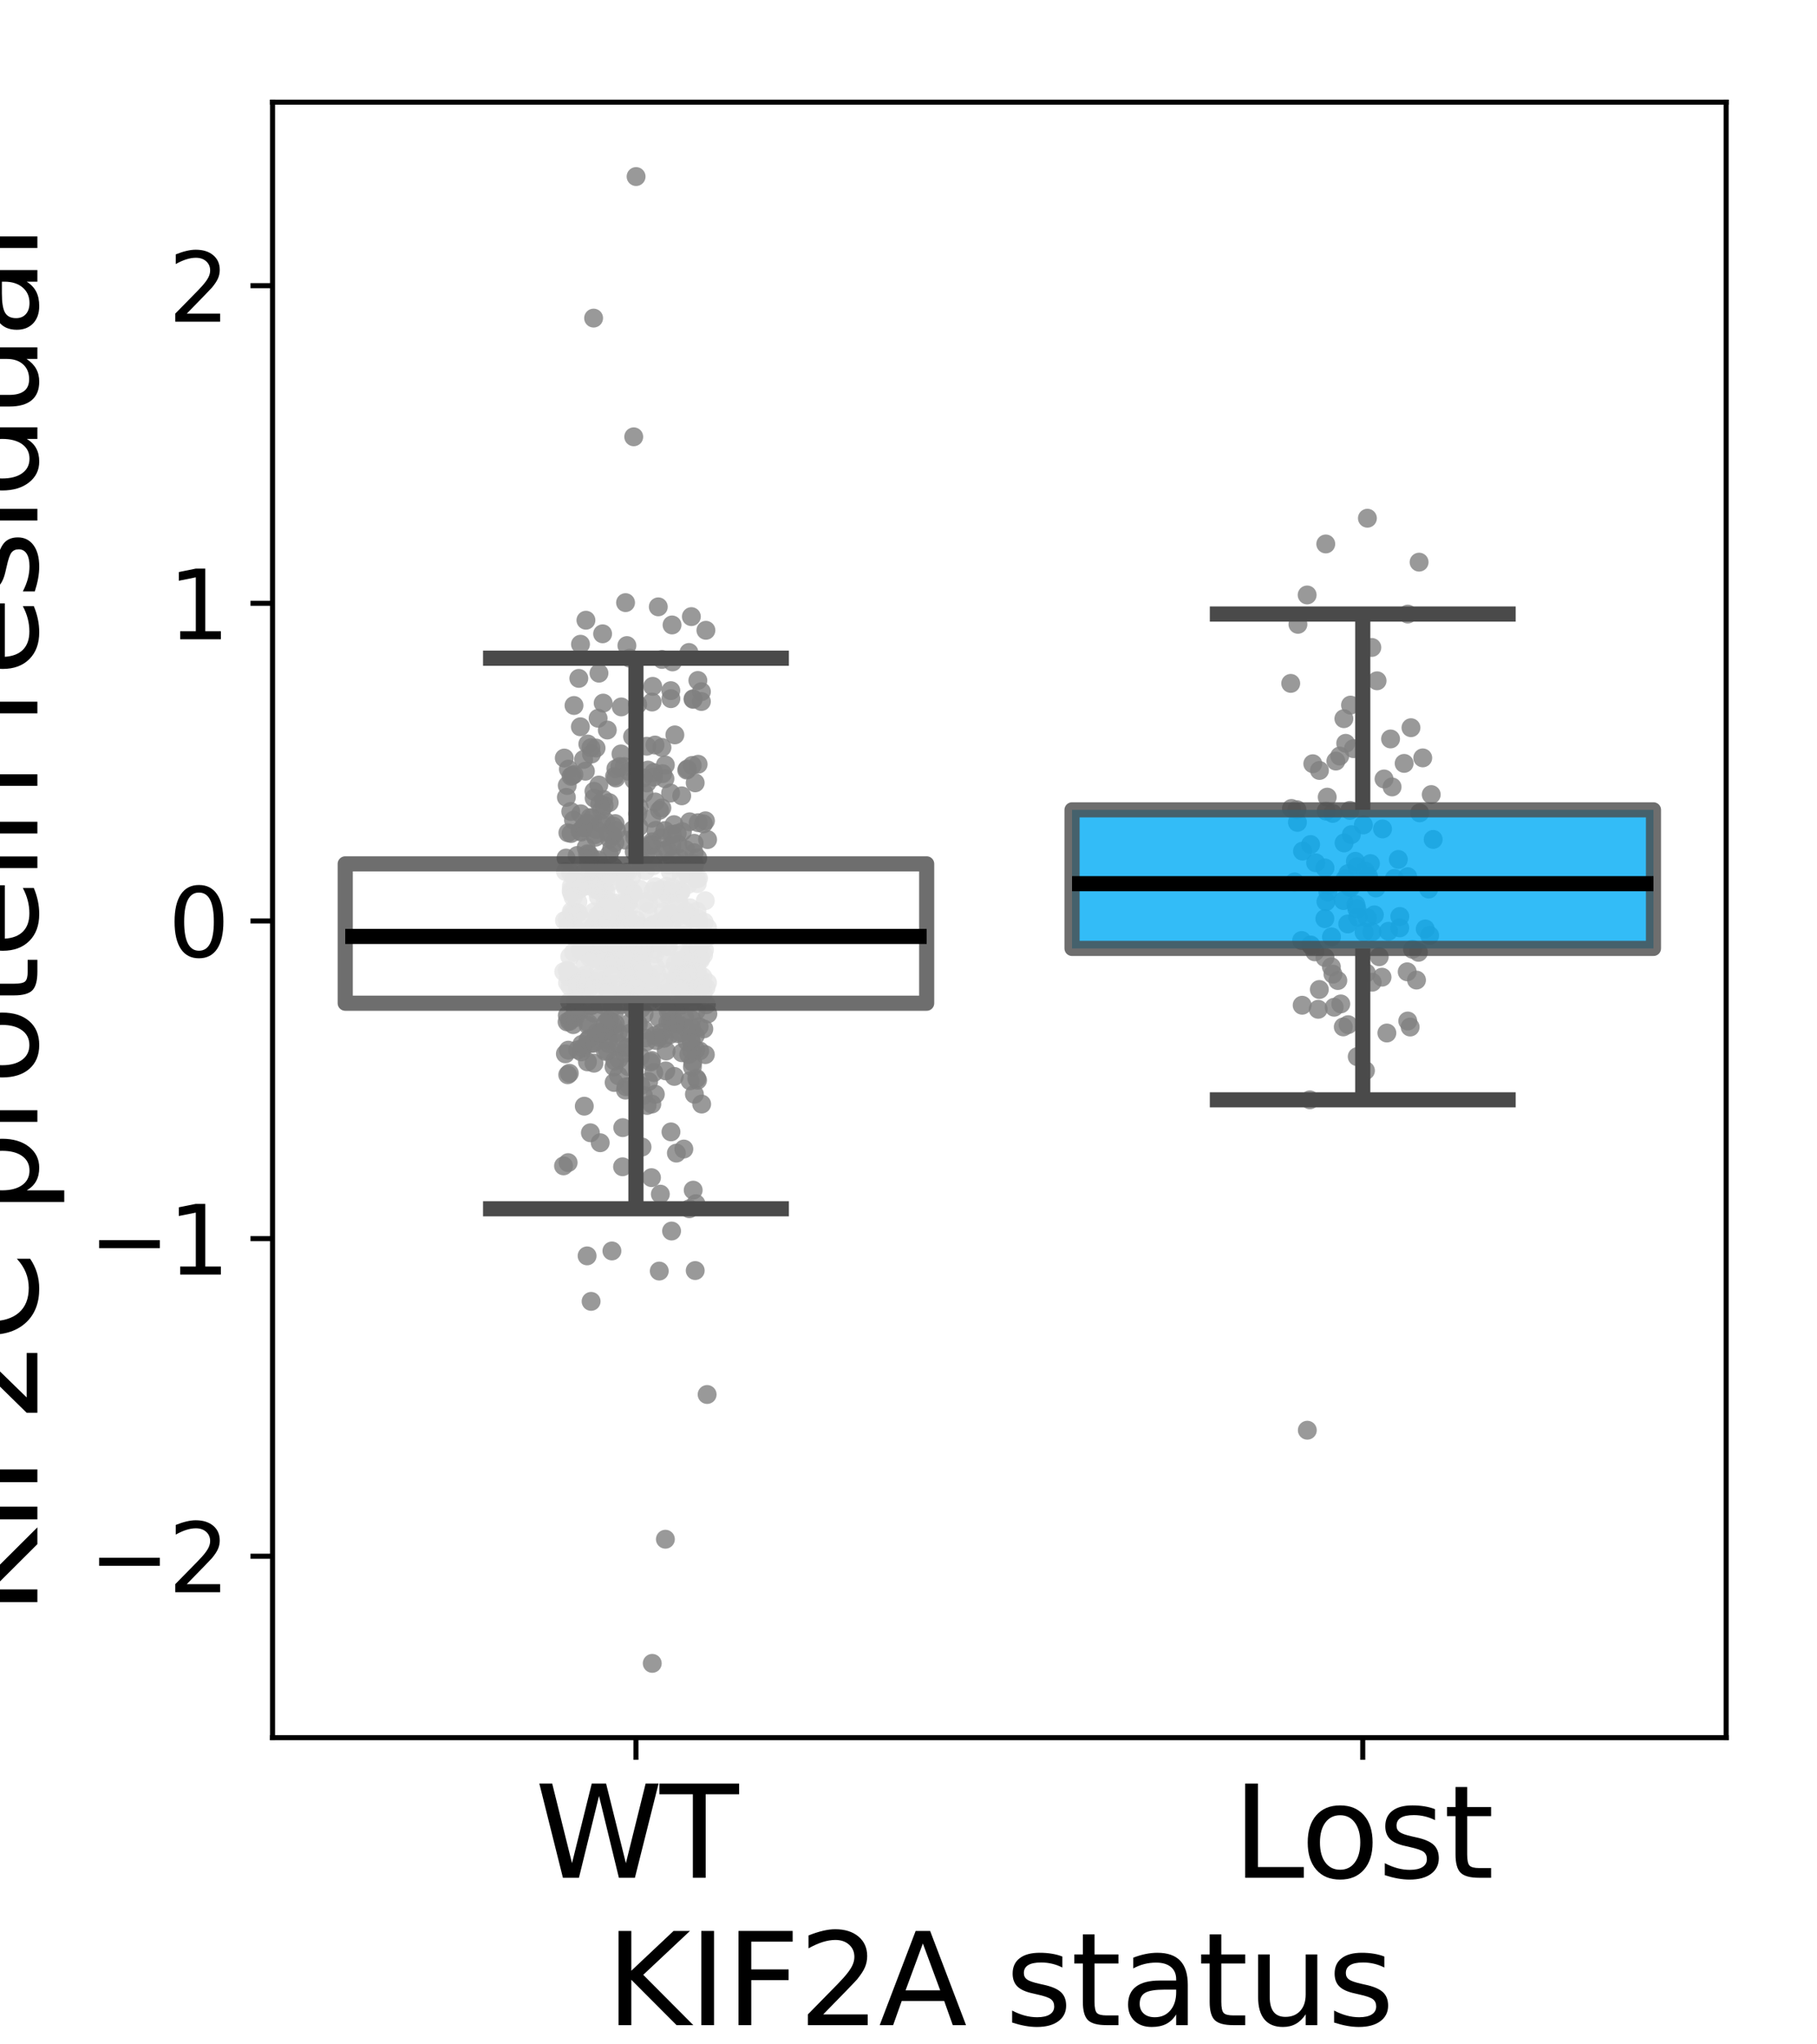 <?xml version="1.0" encoding="utf-8" standalone="no"?>
<!DOCTYPE svg PUBLIC "-//W3C//DTD SVG 1.1//EN"
  "http://www.w3.org/Graphics/SVG/1.1/DTD/svg11.dtd">
<svg xmlns:xlink="http://www.w3.org/1999/xlink" width="288pt" height="324pt" viewBox="0 0 288 324" xmlns="http://www.w3.org/2000/svg" version="1.1">
 <defs>
  <style type="text/css">*{stroke-linejoin: round; stroke-linecap: butt}</style>
 </defs>
 <g id="figure_1">
  <g id="patch_1">
   <path d="M 0 324 
L 288 324 
L 288 0 
L 0 0 
z
" style="fill: #ffffff"/>
  </g>
  <g id="axes_1">
   <g id="patch_2">
    <path d="M 43.2 275.4 
L 273.6 275.4 
L 273.6 16.2 
L 43.2 16.2 
z
" style="fill: #ffffff"/>
   </g>
   <g id="PathCollection_1">
    <defs>
     <path id="mbb90368c75" d="M 0 1.5 
C 0.398 1.5 0.779 1.342 1.061 1.061 
C 1.342 0.779 1.5 0.398 1.5 0 
C 1.5 -0.398 1.342 -0.779 1.061 -1.061 
C 0.779 -1.342 0.398 -1.5 0 -1.5 
C -0.398 -1.5 -0.779 -1.342 -1.061 -1.061 
C -1.342 -0.779 -1.5 -0.398 -1.5 0 
C -1.5 0.398 -1.342 0.779 -1.061 1.061 
C -0.779 1.342 -0.398 1.5 0 1.5 
z
"/>
    </defs>
    <g clip-path="url(#p1f71b628e7)">
     <use xlink:href="#mbb90368c75" x="97.997" y="163.673" style="fill: #808080; fill-opacity: 0.8"/>
     <use xlink:href="#mbb90368c75" x="89.613" y="167.018" style="fill: #808080; fill-opacity: 0.8"/>
     <use xlink:href="#mbb90368c75" x="106.498" y="134.017" style="fill: #808080; fill-opacity: 0.8"/>
     <use xlink:href="#mbb90368c75" x="93.437" y="151.716" style="fill: #808080; fill-opacity: 0.8"/>
     <use xlink:href="#mbb90368c75" x="101.313" y="157.667" style="fill: #808080; fill-opacity: 0.8"/>
     <use xlink:href="#mbb90368c75" x="108" y="152.123" style="fill: #808080; fill-opacity: 0.8"/>
     <use xlink:href="#mbb90368c75" x="105.796" y="141.757" style="fill: #808080; fill-opacity: 0.8"/>
     <use xlink:href="#mbb90368c75" x="100.278" y="131.522" style="fill: #808080; fill-opacity: 0.8"/>
     <use xlink:href="#mbb90368c75" x="99.697" y="158.292" style="fill: #808080; fill-opacity: 0.8"/>
     <use xlink:href="#mbb90368c75" x="92.611" y="175.313" style="fill: #808080; fill-opacity: 0.8"/>
     <use xlink:href="#mbb90368c75" x="109.317" y="130.24" style="fill: #808080; fill-opacity: 0.8"/>
     <use xlink:href="#mbb90368c75" x="95.98" y="130.181" style="fill: #808080; fill-opacity: 0.8"/>
     <use xlink:href="#mbb90368c75" x="101.505" y="146.763" style="fill: #808080; fill-opacity: 0.8"/>
     <use xlink:href="#mbb90368c75" x="105.033" y="122.612" style="fill: #808080; fill-opacity: 0.8"/>
     <use xlink:href="#mbb90368c75" x="92.745" y="154.546" style="fill: #808080; fill-opacity: 0.8"/>
     <use xlink:href="#mbb90368c75" x="95.517" y="100.449" style="fill: #808080; fill-opacity: 0.8"/>
     <use xlink:href="#mbb90368c75" x="94.147" y="168.502" style="fill: #808080; fill-opacity: 0.8"/>
     <use xlink:href="#mbb90368c75" x="107.737" y="136.083" style="fill: #808080; fill-opacity: 0.8"/>
     <use xlink:href="#mbb90368c75" x="99.81" y="104.313" style="fill: #808080; fill-opacity: 0.8"/>
     <use xlink:href="#mbb90368c75" x="94.83" y="136.29" style="fill: #808080; fill-opacity: 0.8"/>
     <use xlink:href="#mbb90368c75" x="110.565" y="171.198" style="fill: #808080; fill-opacity: 0.8"/>
     <use xlink:href="#mbb90368c75" x="110.336" y="160.225" style="fill: #808080; fill-opacity: 0.8"/>
     <use xlink:href="#mbb90368c75" x="94.908" y="140.709" style="fill: #808080; fill-opacity: 0.8"/>
     <use xlink:href="#mbb90368c75" x="98.594" y="156.898" style="fill: #808080; fill-opacity: 0.8"/>
     <use xlink:href="#mbb90368c75" x="90.465" y="128.606" style="fill: #808080; fill-opacity: 0.8"/>
     <use xlink:href="#mbb90368c75" x="109.555" y="165.039" style="fill: #808080; fill-opacity: 0.8"/>
     <use xlink:href="#mbb90368c75" x="107.877" y="141.295" style="fill: #808080; fill-opacity: 0.8"/>
     <use xlink:href="#mbb90368c75" x="109.366" y="143.872" style="fill: #808080; fill-opacity: 0.8"/>
     <use xlink:href="#mbb90368c75" x="90.981" y="111.81" style="fill: #808080; fill-opacity: 0.8"/>
     <use xlink:href="#mbb90368c75" x="101.087" y="128.955" style="fill: #808080; fill-opacity: 0.8"/>
     <use xlink:href="#mbb90368c75" x="105.644" y="140.487" style="fill: #808080; fill-opacity: 0.8"/>
     <use xlink:href="#mbb90368c75" x="97.942" y="138.188" style="fill: #808080; fill-opacity: 0.8"/>
     <use xlink:href="#mbb90368c75" x="98.947" y="121.486" style="fill: #808080; fill-opacity: 0.8"/>
     <use xlink:href="#mbb90368c75" x="89.713" y="135.988" style="fill: #808080; fill-opacity: 0.8"/>
     <use xlink:href="#mbb90368c75" x="102.713" y="144.534" style="fill: #808080; fill-opacity: 0.8"/>
     <use xlink:href="#mbb90368c75" x="109.378" y="171.283" style="fill: #808080; fill-opacity: 0.8"/>
     <use xlink:href="#mbb90368c75" x="91.861" y="160.282" style="fill: #808080; fill-opacity: 0.8"/>
     <use xlink:href="#mbb90368c75" x="95.902" y="142.522" style="fill: #808080; fill-opacity: 0.8"/>
     <use xlink:href="#mbb90368c75" x="99.226" y="172.227" style="fill: #808080; fill-opacity: 0.8"/>
     <use xlink:href="#mbb90368c75" x="99.437" y="143.165" style="fill: #808080; fill-opacity: 0.8"/>
     <use xlink:href="#mbb90368c75" x="92.047" y="128.974" style="fill: #808080; fill-opacity: 0.8"/>
     <use xlink:href="#mbb90368c75" x="106.403" y="157.002" style="fill: #808080; fill-opacity: 0.8"/>
     <use xlink:href="#mbb90368c75" x="90.973" y="122.759" style="fill: #808080; fill-opacity: 0.8"/>
     <use xlink:href="#mbb90368c75" x="108.967" y="145.03" style="fill: #808080; fill-opacity: 0.8"/>
     <use xlink:href="#mbb90368c75" x="93.171" y="117.916" style="fill: #808080; fill-opacity: 0.8"/>
     <use xlink:href="#mbb90368c75" x="99.023" y="140.538" style="fill: #808080; fill-opacity: 0.8"/>
     <use xlink:href="#mbb90368c75" x="98.95" y="146.476" style="fill: #808080; fill-opacity: 0.8"/>
     <use xlink:href="#mbb90368c75" x="94.595" y="165.009" style="fill: #808080; fill-opacity: 0.8"/>
     <use xlink:href="#mbb90368c75" x="97.64" y="145.771" style="fill: #808080; fill-opacity: 0.8"/>
     <use xlink:href="#mbb90368c75" x="93.455" y="156.539" style="fill: #808080; fill-opacity: 0.8"/>
     <use xlink:href="#mbb90368c75" x="108.717" y="154.642" style="fill: #808080; fill-opacity: 0.8"/>
     <use xlink:href="#mbb90368c75" x="97.697" y="148.019" style="fill: #808080; fill-opacity: 0.8"/>
     <use xlink:href="#mbb90368c75" x="97.531" y="162.249" style="fill: #808080; fill-opacity: 0.8"/>
     <use xlink:href="#mbb90368c75" x="105.096" y="155.676" style="fill: #808080; fill-opacity: 0.8"/>
     <use xlink:href="#mbb90368c75" x="95.136" y="181.107" style="fill: #808080; fill-opacity: 0.8"/>
     <use xlink:href="#mbb90368c75" x="93.033" y="130.438" style="fill: #808080; fill-opacity: 0.8"/>
     <use xlink:href="#mbb90368c75" x="96.552" y="151.819" style="fill: #808080; fill-opacity: 0.8"/>
     <use xlink:href="#mbb90368c75" x="107.208" y="182.75" style="fill: #808080; fill-opacity: 0.8"/>
     <use xlink:href="#mbb90368c75" x="101.766" y="181.787" style="fill: #808080; fill-opacity: 0.8"/>
     <use xlink:href="#mbb90368c75" x="90.592" y="141.493" style="fill: #808080; fill-opacity: 0.8"/>
     <use xlink:href="#mbb90368c75" x="103.761" y="150.417" style="fill: #808080; fill-opacity: 0.8"/>
     <use xlink:href="#mbb90368c75" x="110.422" y="170.916" style="fill: #808080; fill-opacity: 0.8"/>
     <use xlink:href="#mbb90368c75" x="96.29" y="166.533" style="fill: #808080; fill-opacity: 0.8"/>
     <use xlink:href="#mbb90368c75" x="106.673" y="148.407" style="fill: #808080; fill-opacity: 0.8"/>
     <use xlink:href="#mbb90368c75" x="94.67" y="137.555" style="fill: #808080; fill-opacity: 0.8"/>
     <use xlink:href="#mbb90368c75" x="98.474" y="159.201" style="fill: #808080; fill-opacity: 0.8"/>
     <use xlink:href="#mbb90368c75" x="94.915" y="124.414" style="fill: #808080; fill-opacity: 0.8"/>
     <use xlink:href="#mbb90368c75" x="108.675" y="134.654" style="fill: #808080; fill-opacity: 0.8"/>
     <use xlink:href="#mbb90368c75" x="103.277" y="168.067" style="fill: #808080; fill-opacity: 0.8"/>
     <use xlink:href="#mbb90368c75" x="98.704" y="145.192" style="fill: #808080; fill-opacity: 0.8"/>
     <use xlink:href="#mbb90368c75" x="91.07" y="147.091" style="fill: #808080; fill-opacity: 0.8"/>
     <use xlink:href="#mbb90368c75" x="109.175" y="167.107" style="fill: #808080; fill-opacity: 0.8"/>
     <use xlink:href="#mbb90368c75" x="110.809" y="162.723" style="fill: #808080; fill-opacity: 0.8"/>
     <use xlink:href="#mbb90368c75" x="109.62" y="161.581" style="fill: #808080; fill-opacity: 0.8"/>
     <use xlink:href="#mbb90368c75" x="110.543" y="153.89" style="fill: #808080; fill-opacity: 0.8"/>
     <use xlink:href="#mbb90368c75" x="103.131" y="168.324" style="fill: #808080; fill-opacity: 0.8"/>
     <use xlink:href="#mbb90368c75" x="104.671" y="147.998" style="fill: #808080; fill-opacity: 0.8"/>
     <use xlink:href="#mbb90368c75" x="98.427" y="119.484" style="fill: #808080; fill-opacity: 0.8"/>
     <use xlink:href="#mbb90368c75" x="99.071" y="133.138" style="fill: #808080; fill-opacity: 0.8"/>
     <use xlink:href="#mbb90368c75" x="108.158" y="131.806" style="fill: #808080; fill-opacity: 0.8"/>
     <use xlink:href="#mbb90368c75" x="93.958" y="146.933" style="fill: #808080; fill-opacity: 0.8"/>
     <use xlink:href="#mbb90368c75" x="99.687" y="162.193" style="fill: #808080; fill-opacity: 0.8"/>
     <use xlink:href="#mbb90368c75" x="94.03" y="146.759" style="fill: #808080; fill-opacity: 0.8"/>
     <use xlink:href="#mbb90368c75" x="97.317" y="169.074" style="fill: #808080; fill-opacity: 0.8"/>
     <use xlink:href="#mbb90368c75" x="97.466" y="133.537" style="fill: #808080; fill-opacity: 0.8"/>
     <use xlink:href="#mbb90368c75" x="90.108" y="154.824" style="fill: #808080; fill-opacity: 0.8"/>
     <use xlink:href="#mbb90368c75" x="92.12" y="166.709" style="fill: #808080; fill-opacity: 0.8"/>
     <use xlink:href="#mbb90368c75" x="103.368" y="146.834" style="fill: #808080; fill-opacity: 0.8"/>
     <use xlink:href="#mbb90368c75" x="94.479" y="118.555" style="fill: #808080; fill-opacity: 0.8"/>
     <use xlink:href="#mbb90368c75" x="91.478" y="156.209" style="fill: #808080; fill-opacity: 0.8"/>
     <use xlink:href="#mbb90368c75" x="98.092" y="167.839" style="fill: #808080; fill-opacity: 0.8"/>
     <use xlink:href="#mbb90368c75" x="109.576" y="162.884" style="fill: #808080; fill-opacity: 0.8"/>
     <use xlink:href="#mbb90368c75" x="93.403" y="135.437" style="fill: #808080; fill-opacity: 0.8"/>
     <use xlink:href="#mbb90368c75" x="99.004" y="138.3" style="fill: #808080; fill-opacity: 0.8"/>
     <use xlink:href="#mbb90368c75" x="110.212" y="164.11" style="fill: #808080; fill-opacity: 0.8"/>
     <use xlink:href="#mbb90368c75" x="100.118" y="154.06" style="fill: #808080; fill-opacity: 0.8"/>
     <use xlink:href="#mbb90368c75" x="102.81" y="171.407" style="fill: #808080; fill-opacity: 0.8"/>
     <use xlink:href="#mbb90368c75" x="98.25" y="121.488" style="fill: #808080; fill-opacity: 0.8"/>
     <use xlink:href="#mbb90368c75" x="102.227" y="147.021" style="fill: #808080; fill-opacity: 0.8"/>
     <use xlink:href="#mbb90368c75" x="90.71" y="146.189" style="fill: #808080; fill-opacity: 0.8"/>
     <use xlink:href="#mbb90368c75" x="94.089" y="50.415" style="fill: #808080; fill-opacity: 0.8"/>
     <use xlink:href="#mbb90368c75" x="91.988" y="115.184" style="fill: #808080; fill-opacity: 0.8"/>
     <use xlink:href="#mbb90368c75" x="109.857" y="110.838" style="fill: #808080; fill-opacity: 0.8"/>
     <use xlink:href="#mbb90368c75" x="112.201" y="148.498" style="fill: #808080; fill-opacity: 0.8"/>
     <use xlink:href="#mbb90368c75" x="91.758" y="155.464" style="fill: #808080; fill-opacity: 0.8"/>
     <use xlink:href="#mbb90368c75" x="97.597" y="146.404" style="fill: #808080; fill-opacity: 0.8"/>
     <use xlink:href="#mbb90368c75" x="107.001" y="154.998" style="fill: #808080; fill-opacity: 0.8"/>
     <use xlink:href="#mbb90368c75" x="102.135" y="163.264" style="fill: #808080; fill-opacity: 0.8"/>
     <use xlink:href="#mbb90368c75" x="103.361" y="111.26" style="fill: #808080; fill-opacity: 0.8"/>
     <use xlink:href="#mbb90368c75" x="106.438" y="146.631" style="fill: #808080; fill-opacity: 0.8"/>
     <use xlink:href="#mbb90368c75" x="99.26" y="166.068" style="fill: #808080; fill-opacity: 0.8"/>
     <use xlink:href="#mbb90368c75" x="95.653" y="155.442" style="fill: #808080; fill-opacity: 0.8"/>
     <use xlink:href="#mbb90368c75" x="94.053" y="165.358" style="fill: #808080; fill-opacity: 0.8"/>
     <use xlink:href="#mbb90368c75" x="99.424" y="165.977" style="fill: #808080; fill-opacity: 0.8"/>
     <use xlink:href="#mbb90368c75" x="89.911" y="124.488" style="fill: #808080; fill-opacity: 0.8"/>
     <use xlink:href="#mbb90368c75" x="110.19" y="124.069" style="fill: #808080; fill-opacity: 0.8"/>
     <use xlink:href="#mbb90368c75" x="103.802" y="151.176" style="fill: #808080; fill-opacity: 0.8"/>
     <use xlink:href="#mbb90368c75" x="102.334" y="135.446" style="fill: #808080; fill-opacity: 0.8"/>
     <use xlink:href="#mbb90368c75" x="103.384" y="263.618" style="fill: #808080; fill-opacity: 0.8"/>
     <use xlink:href="#mbb90368c75" x="99.18" y="157.298" style="fill: #808080; fill-opacity: 0.8"/>
     <use xlink:href="#mbb90368c75" x="99.986" y="156.079" style="fill: #808080; fill-opacity: 0.8"/>
     <use xlink:href="#mbb90368c75" x="100.474" y="123.611" style="fill: #808080; fill-opacity: 0.8"/>
     <use xlink:href="#mbb90368c75" x="97.344" y="149.677" style="fill: #808080; fill-opacity: 0.8"/>
     <use xlink:href="#mbb90368c75" x="107.341" y="132.09" style="fill: #808080; fill-opacity: 0.8"/>
     <use xlink:href="#mbb90368c75" x="96.502" y="165.418" style="fill: #808080; fill-opacity: 0.8"/>
     <use xlink:href="#mbb90368c75" x="95.291" y="150.8" style="fill: #808080; fill-opacity: 0.8"/>
     <use xlink:href="#mbb90368c75" x="93.457" y="137.838" style="fill: #808080; fill-opacity: 0.8"/>
     <use xlink:href="#mbb90368c75" x="95.868" y="163.479" style="fill: #808080; fill-opacity: 0.8"/>
     <use xlink:href="#mbb90368c75" x="95.674" y="126.704" style="fill: #808080; fill-opacity: 0.8"/>
     <use xlink:href="#mbb90368c75" x="95.134" y="154.746" style="fill: #808080; fill-opacity: 0.8"/>
     <use xlink:href="#mbb90368c75" x="93.057" y="199.038" style="fill: #808080; fill-opacity: 0.8"/>
     <use xlink:href="#mbb90368c75" x="99.601" y="169.053" style="fill: #808080; fill-opacity: 0.8"/>
     <use xlink:href="#mbb90368c75" x="108.19" y="137.03" style="fill: #808080; fill-opacity: 0.8"/>
     <use xlink:href="#mbb90368c75" x="95.745" y="151.425" style="fill: #808080; fill-opacity: 0.8"/>
     <use xlink:href="#mbb90368c75" x="110.891" y="155.05" style="fill: #808080; fill-opacity: 0.8"/>
     <use xlink:href="#mbb90368c75" x="94.804" y="113.836" style="fill: #808080; fill-opacity: 0.8"/>
     <use xlink:href="#mbb90368c75" x="98.229" y="144.311" style="fill: #808080; fill-opacity: 0.8"/>
     <use xlink:href="#mbb90368c75" x="100.264" y="116.748" style="fill: #808080; fill-opacity: 0.8"/>
     <use xlink:href="#mbb90368c75" x="93.744" y="119.51" style="fill: #808080; fill-opacity: 0.8"/>
     <use xlink:href="#mbb90368c75" x="97.692" y="152.112" style="fill: #808080; fill-opacity: 0.8"/>
     <use xlink:href="#mbb90368c75" x="90.523" y="141.17" style="fill: #808080; fill-opacity: 0.8"/>
     <use xlink:href="#mbb90368c75" x="101.331" y="150.462" style="fill: #808080; fill-opacity: 0.8"/>
     <use xlink:href="#mbb90368c75" x="93.301" y="162.182" style="fill: #808080; fill-opacity: 0.8"/>
     <use xlink:href="#mbb90368c75" x="104.341" y="96.177" style="fill: #808080; fill-opacity: 0.8"/>
     <use xlink:href="#mbb90368c75" x="102.509" y="118.266" style="fill: #808080; fill-opacity: 0.8"/>
     <use xlink:href="#mbb90368c75" x="108.797" y="156.515" style="fill: #808080; fill-opacity: 0.8"/>
     <use xlink:href="#mbb90368c75" x="90.034" y="146.735" style="fill: #808080; fill-opacity: 0.8"/>
     <use xlink:href="#mbb90368c75" x="95.345" y="146.066" style="fill: #808080; fill-opacity: 0.8"/>
     <use xlink:href="#mbb90368c75" x="110.303" y="190.763" style="fill: #808080; fill-opacity: 0.8"/>
     <use xlink:href="#mbb90368c75" x="105.958" y="150.027" style="fill: #808080; fill-opacity: 0.8"/>
     <use xlink:href="#mbb90368c75" x="110.661" y="130.383" style="fill: #808080; fill-opacity: 0.8"/>
     <use xlink:href="#mbb90368c75" x="103.822" y="118.074" style="fill: #808080; fill-opacity: 0.8"/>
     <use xlink:href="#mbb90368c75" x="96.603" y="132.897" style="fill: #808080; fill-opacity: 0.8"/>
     <use xlink:href="#mbb90368c75" x="104.467" y="146.2" style="fill: #808080; fill-opacity: 0.8"/>
     <use xlink:href="#mbb90368c75" x="108.707" y="144.432" style="fill: #808080; fill-opacity: 0.8"/>
     <use xlink:href="#mbb90368c75" x="97.161" y="162.552" style="fill: #808080; fill-opacity: 0.8"/>
     <use xlink:href="#mbb90368c75" x="109.853" y="110.742" style="fill: #808080; fill-opacity: 0.8"/>
     <use xlink:href="#mbb90368c75" x="106.537" y="153.922" style="fill: #808080; fill-opacity: 0.8"/>
     <use xlink:href="#mbb90368c75" x="92.393" y="138.435" style="fill: #808080; fill-opacity: 0.8"/>
     <use xlink:href="#mbb90368c75" x="93.581" y="179.528" style="fill: #808080; fill-opacity: 0.8"/>
     <use xlink:href="#mbb90368c75" x="106.882" y="170.593" style="fill: #808080; fill-opacity: 0.8"/>
     <use xlink:href="#mbb90368c75" x="99.7" y="152.448" style="fill: #808080; fill-opacity: 0.8"/>
     <use xlink:href="#mbb90368c75" x="103.589" y="123.162" style="fill: #808080; fill-opacity: 0.8"/>
     <use xlink:href="#mbb90368c75" x="94.865" y="149.958" style="fill: #808080; fill-opacity: 0.8"/>
     <use xlink:href="#mbb90368c75" x="99.451" y="146.919" style="fill: #808080; fill-opacity: 0.8"/>
     <use xlink:href="#mbb90368c75" x="110.52" y="140.035" style="fill: #808080; fill-opacity: 0.8"/>
     <use xlink:href="#mbb90368c75" x="110.674" y="145.613" style="fill: #808080; fill-opacity: 0.8"/>
     <use xlink:href="#mbb90368c75" x="97.927" y="150.453" style="fill: #808080; fill-opacity: 0.8"/>
     <use xlink:href="#mbb90368c75" x="93.092" y="149.825" style="fill: #808080; fill-opacity: 0.8"/>
     <use xlink:href="#mbb90368c75" x="102.144" y="142.895" style="fill: #808080; fill-opacity: 0.8"/>
     <use xlink:href="#mbb90368c75" x="93.72" y="135.952" style="fill: #808080; fill-opacity: 0.8"/>
     <use xlink:href="#mbb90368c75" x="109.996" y="137.397" style="fill: #808080; fill-opacity: 0.8"/>
     <use xlink:href="#mbb90368c75" x="112.201" y="160.681" style="fill: #808080; fill-opacity: 0.8"/>
     <use xlink:href="#mbb90368c75" x="90.095" y="153.912" style="fill: #808080; fill-opacity: 0.8"/>
     <use xlink:href="#mbb90368c75" x="108.846" y="122.05" style="fill: #808080; fill-opacity: 0.8"/>
     <use xlink:href="#mbb90368c75" x="103.182" y="133.852" style="fill: #808080; fill-opacity: 0.8"/>
     <use xlink:href="#mbb90368c75" x="108.686" y="137.917" style="fill: #808080; fill-opacity: 0.8"/>
     <use xlink:href="#mbb90368c75" x="90.47" y="138.331" style="fill: #808080; fill-opacity: 0.8"/>
     <use xlink:href="#mbb90368c75" x="89.883" y="161.959" style="fill: #808080; fill-opacity: 0.8"/>
     <use xlink:href="#mbb90368c75" x="93.111" y="168.289" style="fill: #808080; fill-opacity: 0.8"/>
     <use xlink:href="#mbb90368c75" x="101.974" y="173.605" style="fill: #808080; fill-opacity: 0.8"/>
     <use xlink:href="#mbb90368c75" x="102.708" y="122.047" style="fill: #808080; fill-opacity: 0.8"/>
     <use xlink:href="#mbb90368c75" x="110.024" y="133.648" style="fill: #808080; fill-opacity: 0.8"/>
     <use xlink:href="#mbb90368c75" x="112.082" y="221.007" style="fill: #808080; fill-opacity: 0.8"/>
     <use xlink:href="#mbb90368c75" x="112.145" y="155.738" style="fill: #808080; fill-opacity: 0.8"/>
     <use xlink:href="#mbb90368c75" x="104.618" y="157.645" style="fill: #808080; fill-opacity: 0.8"/>
     <use xlink:href="#mbb90368c75" x="106.447" y="195.098" style="fill: #808080; fill-opacity: 0.8"/>
     <use xlink:href="#mbb90368c75" x="94.08" y="160.545" style="fill: #808080; fill-opacity: 0.8"/>
     <use xlink:href="#mbb90368c75" x="98.925" y="147.121" style="fill: #808080; fill-opacity: 0.8"/>
     <use xlink:href="#mbb90368c75" x="106.291" y="125.685" style="fill: #808080; fill-opacity: 0.8"/>
     <use xlink:href="#mbb90368c75" x="91.194" y="160.49" style="fill: #808080; fill-opacity: 0.8"/>
     <use xlink:href="#mbb90368c75" x="96.041" y="141.25" style="fill: #808080; fill-opacity: 0.8"/>
     <use xlink:href="#mbb90368c75" x="112.154" y="147.062" style="fill: #808080; fill-opacity: 0.8"/>
     <use xlink:href="#mbb90368c75" x="106.328" y="109.457" style="fill: #808080; fill-opacity: 0.8"/>
     <use xlink:href="#mbb90368c75" x="109.505" y="158.049" style="fill: #808080; fill-opacity: 0.8"/>
     <use xlink:href="#mbb90368c75" x="95.77" y="163.343" style="fill: #808080; fill-opacity: 0.8"/>
     <use xlink:href="#mbb90368c75" x="107.985" y="138.74" style="fill: #808080; fill-opacity: 0.8"/>
     <use xlink:href="#mbb90368c75" x="102.833" y="143.297" style="fill: #808080; fill-opacity: 0.8"/>
     <use xlink:href="#mbb90368c75" x="103.628" y="169.981" style="fill: #808080; fill-opacity: 0.8"/>
     <use xlink:href="#mbb90368c75" x="110.491" y="152.583" style="fill: #808080; fill-opacity: 0.8"/>
     <use xlink:href="#mbb90368c75" x="106.017" y="156.406" style="fill: #808080; fill-opacity: 0.8"/>
     <use xlink:href="#mbb90368c75" x="111.889" y="99.893" style="fill: #808080; fill-opacity: 0.8"/>
     <use xlink:href="#mbb90368c75" x="97.082" y="154.08" style="fill: #808080; fill-opacity: 0.8"/>
     <use xlink:href="#mbb90368c75" x="106.574" y="161.645" style="fill: #808080; fill-opacity: 0.8"/>
     <use xlink:href="#mbb90368c75" x="110.464" y="144.442" style="fill: #808080; fill-opacity: 0.8"/>
     <use xlink:href="#mbb90368c75" x="99.02" y="166.907" style="fill: #808080; fill-opacity: 0.8"/>
     <use xlink:href="#mbb90368c75" x="97.444" y="160.299" style="fill: #808080; fill-opacity: 0.8"/>
     <use xlink:href="#mbb90368c75" x="106.351" y="179.387" style="fill: #808080; fill-opacity: 0.8"/>
     <use xlink:href="#mbb90368c75" x="99.367" y="154.105" style="fill: #808080; fill-opacity: 0.8"/>
     <use xlink:href="#mbb90368c75" x="104.165" y="154.406" style="fill: #808080; fill-opacity: 0.8"/>
     <use xlink:href="#mbb90368c75" x="94.705" y="145.076" style="fill: #808080; fill-opacity: 0.8"/>
     <use xlink:href="#mbb90368c75" x="99.61" y="154.546" style="fill: #808080; fill-opacity: 0.8"/>
     <use xlink:href="#mbb90368c75" x="100.134" y="138.933" style="fill: #808080; fill-opacity: 0.8"/>
     <use xlink:href="#mbb90368c75" x="102.533" y="149.728" style="fill: #808080; fill-opacity: 0.8"/>
     <use xlink:href="#mbb90368c75" x="108.057" y="126.128" style="fill: #808080; fill-opacity: 0.8"/>
     <use xlink:href="#mbb90368c75" x="96.562" y="127.2" style="fill: #808080; fill-opacity: 0.8"/>
     <use xlink:href="#mbb90368c75" x="103.362" y="133.424" style="fill: #808080; fill-opacity: 0.8"/>
     <use xlink:href="#mbb90368c75" x="109.685" y="155.623" style="fill: #808080; fill-opacity: 0.8"/>
     <use xlink:href="#mbb90368c75" x="110.194" y="201.362" style="fill: #808080; fill-opacity: 0.8"/>
     <use xlink:href="#mbb90368c75" x="110.614" y="107.842" style="fill: #808080; fill-opacity: 0.8"/>
     <use xlink:href="#mbb90368c75" x="91.939" y="131.705" style="fill: #808080; fill-opacity: 0.8"/>
     <use xlink:href="#mbb90368c75" x="95.367" y="152.266" style="fill: #808080; fill-opacity: 0.8"/>
     <use xlink:href="#mbb90368c75" x="91.181" y="158.538" style="fill: #808080; fill-opacity: 0.8"/>
     <use xlink:href="#mbb90368c75" x="104.42" y="148.554" style="fill: #808080; fill-opacity: 0.8"/>
     <use xlink:href="#mbb90368c75" x="104.928" y="104.511" style="fill: #808080; fill-opacity: 0.8"/>
     <use xlink:href="#mbb90368c75" x="90.054" y="184.258" style="fill: #808080; fill-opacity: 0.8"/>
     <use xlink:href="#mbb90368c75" x="92.294" y="157.385" style="fill: #808080; fill-opacity: 0.8"/>
     <use xlink:href="#mbb90368c75" x="102.755" y="158.963" style="fill: #808080; fill-opacity: 0.8"/>
     <use xlink:href="#mbb90368c75" x="91.241" y="160.625" style="fill: #808080; fill-opacity: 0.8"/>
     <use xlink:href="#mbb90368c75" x="107.864" y="159.343" style="fill: #808080; fill-opacity: 0.8"/>
     <use xlink:href="#mbb90368c75" x="92.812" y="155.408" style="fill: #808080; fill-opacity: 0.8"/>
     <use xlink:href="#mbb90368c75" x="105.076" y="158.869" style="fill: #808080; fill-opacity: 0.8"/>
     <use xlink:href="#mbb90368c75" x="92.872" y="98.295" style="fill: #808080; fill-opacity: 0.8"/>
     <use xlink:href="#mbb90368c75" x="102.762" y="149.547" style="fill: #808080; fill-opacity: 0.8"/>
     <use xlink:href="#mbb90368c75" x="95.16" y="147.129" style="fill: #808080; fill-opacity: 0.8"/>
     <use xlink:href="#mbb90368c75" x="95.239" y="130.474" style="fill: #808080; fill-opacity: 0.8"/>
     <use xlink:href="#mbb90368c75" x="99.667" y="156.025" style="fill: #808080; fill-opacity: 0.8"/>
     <use xlink:href="#mbb90368c75" x="100.822" y="27.982" style="fill: #808080; fill-opacity: 0.8"/>
     <use xlink:href="#mbb90368c75" x="93.997" y="155.498" style="fill: #808080; fill-opacity: 0.8"/>
     <use xlink:href="#mbb90368c75" x="96.344" y="143.271" style="fill: #808080; fill-opacity: 0.8"/>
     <use xlink:href="#mbb90368c75" x="105.865" y="162.003" style="fill: #808080; fill-opacity: 0.8"/>
     <use xlink:href="#mbb90368c75" x="101.564" y="172.052" style="fill: #808080; fill-opacity: 0.8"/>
     <use xlink:href="#mbb90368c75" x="111.4" y="154.817" style="fill: #808080; fill-opacity: 0.8"/>
     <use xlink:href="#mbb90368c75" x="99.38" y="147.016" style="fill: #808080; fill-opacity: 0.8"/>
     <use xlink:href="#mbb90368c75" x="103.856" y="127.1" style="fill: #808080; fill-opacity: 0.8"/>
     <use xlink:href="#mbb90368c75" x="92.757" y="152.778" style="fill: #808080; fill-opacity: 0.8"/>
     <use xlink:href="#mbb90368c75" x="100.285" y="146.287" style="fill: #808080; fill-opacity: 0.8"/>
     <use xlink:href="#mbb90368c75" x="104.667" y="189.256" style="fill: #808080; fill-opacity: 0.8"/>
     <use xlink:href="#mbb90368c75" x="105.436" y="145.618" style="fill: #808080; fill-opacity: 0.8"/>
     <use xlink:href="#mbb90368c75" x="103.457" y="108.775" style="fill: #808080; fill-opacity: 0.8"/>
     <use xlink:href="#mbb90368c75" x="109.244" y="153.443" style="fill: #808080; fill-opacity: 0.8"/>
     <use xlink:href="#mbb90368c75" x="105.396" y="123.414" style="fill: #808080; fill-opacity: 0.8"/>
     <use xlink:href="#mbb90368c75" x="103.262" y="186.638" style="fill: #808080; fill-opacity: 0.8"/>
     <use xlink:href="#mbb90368c75" x="111.226" y="156.386" style="fill: #808080; fill-opacity: 0.8"/>
     <use xlink:href="#mbb90368c75" x="106.595" y="104.903" style="fill: #808080; fill-opacity: 0.8"/>
     <use xlink:href="#mbb90368c75" x="104.853" y="132.794" style="fill: #808080; fill-opacity: 0.8"/>
     <use xlink:href="#mbb90368c75" x="92.01" y="102.102" style="fill: #808080; fill-opacity: 0.8"/>
     <use xlink:href="#mbb90368c75" x="95.134" y="144.766" style="fill: #808080; fill-opacity: 0.8"/>
     <use xlink:href="#mbb90368c75" x="102.633" y="148.83" style="fill: #808080; fill-opacity: 0.8"/>
     <use xlink:href="#mbb90368c75" x="99.365" y="102.313" style="fill: #808080; fill-opacity: 0.8"/>
     <use xlink:href="#mbb90368c75" x="102.307" y="137.995" style="fill: #808080; fill-opacity: 0.8"/>
     <use xlink:href="#mbb90368c75" x="99.233" y="152.002" style="fill: #808080; fill-opacity: 0.8"/>
     <use xlink:href="#mbb90368c75" x="94.395" y="132.692" style="fill: #808080; fill-opacity: 0.8"/>
     <use xlink:href="#mbb90368c75" x="109.358" y="148.988" style="fill: #808080; fill-opacity: 0.8"/>
     <use xlink:href="#mbb90368c75" x="104.495" y="201.444" style="fill: #808080; fill-opacity: 0.8"/>
     <use xlink:href="#mbb90368c75" x="90.261" y="161.883" style="fill: #808080; fill-opacity: 0.8"/>
     <use xlink:href="#mbb90368c75" x="101.647" y="159.815" style="fill: #808080; fill-opacity: 0.8"/>
     <use xlink:href="#mbb90368c75" x="99.827" y="172.148" style="fill: #808080; fill-opacity: 0.8"/>
     <use xlink:href="#mbb90368c75" x="104.46" y="161.351" style="fill: #808080; fill-opacity: 0.8"/>
     <use xlink:href="#mbb90368c75" x="90.705" y="122.906" style="fill: #808080; fill-opacity: 0.8"/>
     <use xlink:href="#mbb90368c75" x="108.031" y="152.153" style="fill: #808080; fill-opacity: 0.8"/>
     <use xlink:href="#mbb90368c75" x="89.625" y="138.113" style="fill: #808080; fill-opacity: 0.8"/>
     <use xlink:href="#mbb90368c75" x="105.212" y="134.895" style="fill: #808080; fill-opacity: 0.8"/>
     <use xlink:href="#mbb90368c75" x="108.231" y="156.479" style="fill: #808080; fill-opacity: 0.8"/>
     <use xlink:href="#mbb90368c75" x="93.619" y="165.376" style="fill: #808080; fill-opacity: 0.8"/>
     <use xlink:href="#mbb90368c75" x="93.692" y="206.248" style="fill: #808080; fill-opacity: 0.8"/>
     <use xlink:href="#mbb90368c75" x="92.38" y="166.107" style="fill: #808080; fill-opacity: 0.8"/>
     <use xlink:href="#mbb90368c75" x="101.068" y="111.631" style="fill: #808080; fill-opacity: 0.8"/>
     <use xlink:href="#mbb90368c75" x="89.951" y="155.744" style="fill: #808080; fill-opacity: 0.8"/>
     <use xlink:href="#mbb90368c75" x="94.871" y="141.009" style="fill: #808080; fill-opacity: 0.8"/>
     <use xlink:href="#mbb90368c75" x="90.568" y="140.433" style="fill: #808080; fill-opacity: 0.8"/>
     <use xlink:href="#mbb90368c75" x="93.039" y="140.314" style="fill: #808080; fill-opacity: 0.8"/>
     <use xlink:href="#mbb90368c75" x="105.243" y="164.562" style="fill: #808080; fill-opacity: 0.8"/>
     <use xlink:href="#mbb90368c75" x="106.465" y="144.854" style="fill: #808080; fill-opacity: 0.8"/>
     <use xlink:href="#mbb90368c75" x="92.978" y="155.958" style="fill: #808080; fill-opacity: 0.8"/>
     <use xlink:href="#mbb90368c75" x="90.699" y="144.706" style="fill: #808080; fill-opacity: 0.8"/>
     <use xlink:href="#mbb90368c75" x="93.976" y="138.991" style="fill: #808080; fill-opacity: 0.8"/>
     <use xlink:href="#mbb90368c75" x="107.448" y="159.638" style="fill: #808080; fill-opacity: 0.8"/>
     <use xlink:href="#mbb90368c75" x="101.455" y="140.93" style="fill: #808080; fill-opacity: 0.8"/>
     <use xlink:href="#mbb90368c75" x="106.072" y="159.916" style="fill: #808080; fill-opacity: 0.8"/>
     <use xlink:href="#mbb90368c75" x="100.44" y="159.966" style="fill: #808080; fill-opacity: 0.8"/>
     <use xlink:href="#mbb90368c75" x="109.748" y="169.085" style="fill: #808080; fill-opacity: 0.8"/>
     <use xlink:href="#mbb90368c75" x="95.772" y="127.682" style="fill: #808080; fill-opacity: 0.8"/>
     <use xlink:href="#mbb90368c75" x="96.436" y="156.04" style="fill: #808080; fill-opacity: 0.8"/>
     <use xlink:href="#mbb90368c75" x="90.931" y="150.904" style="fill: #808080; fill-opacity: 0.8"/>
     <use xlink:href="#mbb90368c75" x="97.612" y="123.308" style="fill: #808080; fill-opacity: 0.8"/>
     <use xlink:href="#mbb90368c75" x="97.713" y="147.434" style="fill: #808080; fill-opacity: 0.8"/>
     <use xlink:href="#mbb90368c75" x="94.946" y="150.422" style="fill: #808080; fill-opacity: 0.8"/>
     <use xlink:href="#mbb90368c75" x="97.654" y="156.024" style="fill: #808080; fill-opacity: 0.8"/>
     <use xlink:href="#mbb90368c75" x="93.553" y="159.402" style="fill: #808080; fill-opacity: 0.8"/>
     <use xlink:href="#mbb90368c75" x="96.412" y="157.245" style="fill: #808080; fill-opacity: 0.8"/>
     <use xlink:href="#mbb90368c75" x="107.453" y="133.77" style="fill: #808080; fill-opacity: 0.8"/>
     <use xlink:href="#mbb90368c75" x="104.909" y="128.046" style="fill: #808080; fill-opacity: 0.8"/>
     <use xlink:href="#mbb90368c75" x="92.134" y="131.882" style="fill: #808080; fill-opacity: 0.8"/>
     <use xlink:href="#mbb90368c75" x="98.708" y="178.713" style="fill: #808080; fill-opacity: 0.8"/>
     <use xlink:href="#mbb90368c75" x="106.123" y="164.005" style="fill: #808080; fill-opacity: 0.8"/>
     <use xlink:href="#mbb90368c75" x="94.15" y="147.591" style="fill: #808080; fill-opacity: 0.8"/>
     <use xlink:href="#mbb90368c75" x="101.927" y="148.671" style="fill: #808080; fill-opacity: 0.8"/>
     <use xlink:href="#mbb90368c75" x="96.434" y="138.656" style="fill: #808080; fill-opacity: 0.8"/>
     <use xlink:href="#mbb90368c75" x="93.127" y="135.296" style="fill: #808080; fill-opacity: 0.8"/>
     <use xlink:href="#mbb90368c75" x="89.985" y="170.337" style="fill: #808080; fill-opacity: 0.8"/>
     <use xlink:href="#mbb90368c75" x="109.274" y="151.505" style="fill: #808080; fill-opacity: 0.8"/>
     <use xlink:href="#mbb90368c75" x="95.135" y="137.721" style="fill: #808080; fill-opacity: 0.8"/>
     <use xlink:href="#mbb90368c75" x="103.872" y="173.426" style="fill: #808080; fill-opacity: 0.8"/>
     <use xlink:href="#mbb90368c75" x="92.903" y="140.422" style="fill: #808080; fill-opacity: 0.8"/>
     <use xlink:href="#mbb90368c75" x="100.607" y="132.727" style="fill: #808080; fill-opacity: 0.8"/>
     <use xlink:href="#mbb90368c75" x="95.06" y="127.429" style="fill: #808080; fill-opacity: 0.8"/>
     <use xlink:href="#mbb90368c75" x="107.967" y="141.318" style="fill: #808080; fill-opacity: 0.8"/>
     <use xlink:href="#mbb90368c75" x="94.143" y="125.403" style="fill: #808080; fill-opacity: 0.8"/>
     <use xlink:href="#mbb90368c75" x="94.896" y="147.945" style="fill: #808080; fill-opacity: 0.8"/>
     <use xlink:href="#mbb90368c75" x="93.457" y="148.279" style="fill: #808080; fill-opacity: 0.8"/>
     <use xlink:href="#mbb90368c75" x="91.892" y="140.898" style="fill: #808080; fill-opacity: 0.8"/>
     <use xlink:href="#mbb90368c75" x="111.654" y="150.568" style="fill: #808080; fill-opacity: 0.8"/>
     <use xlink:href="#mbb90368c75" x="100.522" y="134.978" style="fill: #808080; fill-opacity: 0.8"/>
     <use xlink:href="#mbb90368c75" x="92.905" y="134.326" style="fill: #808080; fill-opacity: 0.8"/>
     <use xlink:href="#mbb90368c75" x="90.368" y="156.37" style="fill: #808080; fill-opacity: 0.8"/>
     <use xlink:href="#mbb90368c75" x="106.229" y="161.901" style="fill: #808080; fill-opacity: 0.8"/>
     <use xlink:href="#mbb90368c75" x="105.37" y="131.63" style="fill: #808080; fill-opacity: 0.8"/>
     <use xlink:href="#mbb90368c75" x="91.062" y="139.329" style="fill: #808080; fill-opacity: 0.8"/>
     <use xlink:href="#mbb90368c75" x="111.818" y="130.083" style="fill: #808080; fill-opacity: 0.8"/>
     <use xlink:href="#mbb90368c75" x="97.457" y="168.151" style="fill: #808080; fill-opacity: 0.8"/>
     <use xlink:href="#mbb90368c75" x="101.843" y="149.12" style="fill: #808080; fill-opacity: 0.8"/>
     <use xlink:href="#mbb90368c75" x="95.674" y="148.5" style="fill: #808080; fill-opacity: 0.8"/>
     <use xlink:href="#mbb90368c75" x="96.261" y="115.698" style="fill: #808080; fill-opacity: 0.8"/>
     <use xlink:href="#mbb90368c75" x="91.489" y="135.583" style="fill: #808080; fill-opacity: 0.8"/>
     <use xlink:href="#mbb90368c75" x="105.605" y="141.244" style="fill: #808080; fill-opacity: 0.8"/>
     <use xlink:href="#mbb90368c75" x="96.218" y="161.867" style="fill: #808080; fill-opacity: 0.8"/>
     <use xlink:href="#mbb90368c75" x="107.255" y="145.382" style="fill: #808080; fill-opacity: 0.8"/>
     <use xlink:href="#mbb90368c75" x="97.13" y="159.605" style="fill: #808080; fill-opacity: 0.8"/>
     <use xlink:href="#mbb90368c75" x="90.361" y="161.646" style="fill: #808080; fill-opacity: 0.8"/>
     <use xlink:href="#mbb90368c75" x="108.085" y="166.847" style="fill: #808080; fill-opacity: 0.8"/>
     <use xlink:href="#mbb90368c75" x="99.503" y="138.222" style="fill: #808080; fill-opacity: 0.8"/>
     <use xlink:href="#mbb90368c75" x="105.452" y="151.925" style="fill: #808080; fill-opacity: 0.8"/>
     <use xlink:href="#mbb90368c75" x="102.066" y="125.701" style="fill: #808080; fill-opacity: 0.8"/>
     <use xlink:href="#mbb90368c75" x="97.194" y="148.403" style="fill: #808080; fill-opacity: 0.8"/>
     <use xlink:href="#mbb90368c75" x="99.562" y="143.052" style="fill: #808080; fill-opacity: 0.8"/>
     <use xlink:href="#mbb90368c75" x="91.492" y="144.6" style="fill: #808080; fill-opacity: 0.8"/>
     <use xlink:href="#mbb90368c75" x="97.404" y="123.062" style="fill: #808080; fill-opacity: 0.8"/>
     <use xlink:href="#mbb90368c75" x="97.619" y="121.837" style="fill: #808080; fill-opacity: 0.8"/>
     <use xlink:href="#mbb90368c75" x="89.774" y="126.363" style="fill: #808080; fill-opacity: 0.8"/>
     <use xlink:href="#mbb90368c75" x="101.632" y="157.103" style="fill: #808080; fill-opacity: 0.8"/>
     <use xlink:href="#mbb90368c75" x="101.679" y="136.889" style="fill: #808080; fill-opacity: 0.8"/>
     <use xlink:href="#mbb90368c75" x="111.057" y="152.108" style="fill: #808080; fill-opacity: 0.8"/>
     <use xlink:href="#mbb90368c75" x="110.271" y="166.369" style="fill: #808080; fill-opacity: 0.8"/>
     <use xlink:href="#mbb90368c75" x="92.72" y="147.618" style="fill: #808080; fill-opacity: 0.8"/>
     <use xlink:href="#mbb90368c75" x="102.563" y="175.195" style="fill: #808080; fill-opacity: 0.8"/>
     <use xlink:href="#mbb90368c75" x="93.735" y="159.385" style="fill: #808080; fill-opacity: 0.8"/>
     <use xlink:href="#mbb90368c75" x="94.248" y="140.494" style="fill: #808080; fill-opacity: 0.8"/>
     <use xlink:href="#mbb90368c75" x="104.442" y="164.434" style="fill: #808080; fill-opacity: 0.8"/>
     <use xlink:href="#mbb90368c75" x="110.433" y="139.275" style="fill: #808080; fill-opacity: 0.8"/>
     <use xlink:href="#mbb90368c75" x="107.757" y="148.19" style="fill: #808080; fill-opacity: 0.8"/>
     <use xlink:href="#mbb90368c75" x="95.97" y="166.644" style="fill: #808080; fill-opacity: 0.8"/>
     <use xlink:href="#mbb90368c75" x="89.922" y="160.932" style="fill: #808080; fill-opacity: 0.8"/>
     <use xlink:href="#mbb90368c75" x="109.4" y="151.392" style="fill: #808080; fill-opacity: 0.8"/>
     <use xlink:href="#mbb90368c75" x="89.321" y="184.773" style="fill: #808080; fill-opacity: 0.8"/>
     <use xlink:href="#mbb90368c75" x="108.392" y="182.106" style="fill: #808080; fill-opacity: 0.8"/>
     <use xlink:href="#mbb90368c75" x="94.287" y="132.285" style="fill: #808080; fill-opacity: 0.8"/>
     <use xlink:href="#mbb90368c75" x="96.476" y="164.798" style="fill: #808080; fill-opacity: 0.8"/>
     <use xlink:href="#mbb90368c75" x="100.31" y="160.001" style="fill: #808080; fill-opacity: 0.8"/>
     <use xlink:href="#mbb90368c75" x="93.423" y="164.621" style="fill: #808080; fill-opacity: 0.8"/>
     <use xlink:href="#mbb90368c75" x="97.743" y="149.289" style="fill: #808080; fill-opacity: 0.8"/>
     <use xlink:href="#mbb90368c75" x="96.562" y="135.463" style="fill: #808080; fill-opacity: 0.8"/>
     <use xlink:href="#mbb90368c75" x="104.839" y="163.658" style="fill: #808080; fill-opacity: 0.8"/>
     <use xlink:href="#mbb90368c75" x="95.068" y="149.725" style="fill: #808080; fill-opacity: 0.8"/>
     <use xlink:href="#mbb90368c75" x="109.065" y="140.166" style="fill: #808080; fill-opacity: 0.8"/>
     <use xlink:href="#mbb90368c75" x="109.599" y="152.516" style="fill: #808080; fill-opacity: 0.8"/>
     <use xlink:href="#mbb90368c75" x="95.497" y="159.213" style="fill: #808080; fill-opacity: 0.8"/>
     <use xlink:href="#mbb90368c75" x="103.611" y="122.433" style="fill: #808080; fill-opacity: 0.8"/>
     <use xlink:href="#mbb90368c75" x="110.588" y="135.989" style="fill: #808080; fill-opacity: 0.8"/>
     <use xlink:href="#mbb90368c75" x="94.729" y="152.014" style="fill: #808080; fill-opacity: 0.8"/>
     <use xlink:href="#mbb90368c75" x="106.969" y="116.469" style="fill: #808080; fill-opacity: 0.8"/>
     <use xlink:href="#mbb90368c75" x="101.414" y="151.698" style="fill: #808080; fill-opacity: 0.8"/>
     <use xlink:href="#mbb90368c75" x="107.481" y="154.313" style="fill: #808080; fill-opacity: 0.8"/>
     <use xlink:href="#mbb90368c75" x="111.37" y="149.096" style="fill: #808080; fill-opacity: 0.8"/>
     <use xlink:href="#mbb90368c75" x="103.216" y="133.964" style="fill: #808080; fill-opacity: 0.8"/>
     <use xlink:href="#mbb90368c75" x="98.677" y="184.918" style="fill: #808080; fill-opacity: 0.8"/>
     <use xlink:href="#mbb90368c75" x="99.624" y="140.777" style="fill: #808080; fill-opacity: 0.8"/>
     <use xlink:href="#mbb90368c75" x="107.431" y="162.241" style="fill: #808080; fill-opacity: 0.8"/>
     <use xlink:href="#mbb90368c75" x="103.627" y="135.863" style="fill: #808080; fill-opacity: 0.8"/>
     <use xlink:href="#mbb90368c75" x="108.098" y="154.31" style="fill: #808080; fill-opacity: 0.8"/>
     <use xlink:href="#mbb90368c75" x="100.191" y="149.263" style="fill: #808080; fill-opacity: 0.8"/>
     <use xlink:href="#mbb90368c75" x="97.491" y="152.657" style="fill: #808080; fill-opacity: 0.8"/>
     <use xlink:href="#mbb90368c75" x="108.752" y="148.281" style="fill: #808080; fill-opacity: 0.8"/>
     <use xlink:href="#mbb90368c75" x="96.327" y="145.787" style="fill: #808080; fill-opacity: 0.8"/>
     <use xlink:href="#mbb90368c75" x="108.507" y="161.237" style="fill: #808080; fill-opacity: 0.8"/>
     <use xlink:href="#mbb90368c75" x="109.732" y="152.03" style="fill: #808080; fill-opacity: 0.8"/>
     <use xlink:href="#mbb90368c75" x="109.263" y="191.574" style="fill: #808080; fill-opacity: 0.8"/>
     <use xlink:href="#mbb90368c75" x="111.904" y="156.55" style="fill: #808080; fill-opacity: 0.8"/>
     <use xlink:href="#mbb90368c75" x="91.581" y="166.384" style="fill: #808080; fill-opacity: 0.8"/>
     <use xlink:href="#mbb90368c75" x="111.794" y="142.75" style="fill: #808080; fill-opacity: 0.8"/>
     <use xlink:href="#mbb90368c75" x="111.609" y="146.13" style="fill: #808080; fill-opacity: 0.8"/>
     <use xlink:href="#mbb90368c75" x="94.939" y="106.689" style="fill: #808080; fill-opacity: 0.8"/>
     <use xlink:href="#mbb90368c75" x="99.795" y="143.877" style="fill: #808080; fill-opacity: 0.8"/>
     <use xlink:href="#mbb90368c75" x="100.327" y="141.412" style="fill: #808080; fill-opacity: 0.8"/>
     <use xlink:href="#mbb90368c75" x="109.629" y="145.539" style="fill: #808080; fill-opacity: 0.8"/>
     <use xlink:href="#mbb90368c75" x="109.872" y="188.621" style="fill: #808080; fill-opacity: 0.8"/>
     <use xlink:href="#mbb90368c75" x="90.076" y="166.432" style="fill: #808080; fill-opacity: 0.8"/>
     <use xlink:href="#mbb90368c75" x="95.262" y="145.587" style="fill: #808080; fill-opacity: 0.8"/>
     <use xlink:href="#mbb90368c75" x="102.422" y="165.148" style="fill: #808080; fill-opacity: 0.8"/>
     <use xlink:href="#mbb90368c75" x="101.306" y="127.978" style="fill: #808080; fill-opacity: 0.8"/>
     <use xlink:href="#mbb90368c75" x="95.345" y="128.403" style="fill: #808080; fill-opacity: 0.8"/>
     <use xlink:href="#mbb90368c75" x="89.903" y="145.78" style="fill: #808080; fill-opacity: 0.8"/>
     <use xlink:href="#mbb90368c75" x="91.147" y="141.046" style="fill: #808080; fill-opacity: 0.8"/>
     <use xlink:href="#mbb90368c75" x="105.89" y="137.062" style="fill: #808080; fill-opacity: 0.8"/>
     <use xlink:href="#mbb90368c75" x="94.433" y="140.98" style="fill: #808080; fill-opacity: 0.8"/>
     <use xlink:href="#mbb90368c75" x="111.56" y="163.065" style="fill: #808080; fill-opacity: 0.8"/>
     <use xlink:href="#mbb90368c75" x="107.628" y="141.487" style="fill: #808080; fill-opacity: 0.8"/>
     <use xlink:href="#mbb90368c75" x="93.92" y="129.679" style="fill: #808080; fill-opacity: 0.8"/>
     <use xlink:href="#mbb90368c75" x="106.601" y="136.25" style="fill: #808080; fill-opacity: 0.8"/>
     <use xlink:href="#mbb90368c75" x="93.212" y="162.494" style="fill: #808080; fill-opacity: 0.8"/>
     <use xlink:href="#mbb90368c75" x="103.441" y="148.874" style="fill: #808080; fill-opacity: 0.8"/>
     <use xlink:href="#mbb90368c75" x="99.447" y="154.046" style="fill: #808080; fill-opacity: 0.8"/>
     <use xlink:href="#mbb90368c75" x="92.477" y="131.133" style="fill: #808080; fill-opacity: 0.8"/>
     <use xlink:href="#mbb90368c75" x="107.832" y="163.632" style="fill: #808080; fill-opacity: 0.8"/>
     <use xlink:href="#mbb90368c75" x="107.387" y="163.81" style="fill: #808080; fill-opacity: 0.8"/>
     <use xlink:href="#mbb90368c75" x="97.339" y="171.555" style="fill: #808080; fill-opacity: 0.8"/>
     <use xlink:href="#mbb90368c75" x="93.087" y="151.133" style="fill: #808080; fill-opacity: 0.8"/>
     <use xlink:href="#mbb90368c75" x="94.599" y="140.082" style="fill: #808080; fill-opacity: 0.8"/>
     <use xlink:href="#mbb90368c75" x="108.361" y="155.665" style="fill: #808080; fill-opacity: 0.8"/>
     <use xlink:href="#mbb90368c75" x="105.769" y="150.024" style="fill: #808080; fill-opacity: 0.8"/>
     <use xlink:href="#mbb90368c75" x="96.623" y="139.052" style="fill: #808080; fill-opacity: 0.8"/>
     <use xlink:href="#mbb90368c75" x="97.878" y="147.749" style="fill: #808080; fill-opacity: 0.8"/>
     <use xlink:href="#mbb90368c75" x="106.234" y="141.37" style="fill: #808080; fill-opacity: 0.8"/>
     <use xlink:href="#mbb90368c75" x="90.506" y="132.1" style="fill: #808080; fill-opacity: 0.8"/>
     <use xlink:href="#mbb90368c75" x="98.475" y="112.036" style="fill: #808080; fill-opacity: 0.8"/>
     <use xlink:href="#mbb90368c75" x="105.737" y="134.547" style="fill: #808080; fill-opacity: 0.8"/>
     <use xlink:href="#mbb90368c75" x="92.502" y="120.357" style="fill: #808080; fill-opacity: 0.8"/>
     <use xlink:href="#mbb90368c75" x="110.068" y="173.42" style="fill: #808080; fill-opacity: 0.8"/>
     <use xlink:href="#mbb90368c75" x="100.831" y="145.802" style="fill: #808080; fill-opacity: 0.8"/>
     <use xlink:href="#mbb90368c75" x="110.088" y="136.932" style="fill: #808080; fill-opacity: 0.8"/>
     <use xlink:href="#mbb90368c75" x="91.598" y="142.938" style="fill: #808080; fill-opacity: 0.8"/>
     <use xlink:href="#mbb90368c75" x="104.257" y="149.352" style="fill: #808080; fill-opacity: 0.8"/>
     <use xlink:href="#mbb90368c75" x="100.322" y="148.288" style="fill: #808080; fill-opacity: 0.8"/>
     <use xlink:href="#mbb90368c75" x="90.088" y="121.893" style="fill: #808080; fill-opacity: 0.8"/>
     <use xlink:href="#mbb90368c75" x="92.468" y="149.918" style="fill: #808080; fill-opacity: 0.8"/>
     <use xlink:href="#mbb90368c75" x="107.427" y="142.83" style="fill: #808080; fill-opacity: 0.8"/>
     <use xlink:href="#mbb90368c75" x="110.903" y="166.551" style="fill: #808080; fill-opacity: 0.8"/>
     <use xlink:href="#mbb90368c75" x="106.223" y="138.091" style="fill: #808080; fill-opacity: 0.8"/>
     <use xlink:href="#mbb90368c75" x="97.345" y="163.716" style="fill: #808080; fill-opacity: 0.8"/>
     <use xlink:href="#mbb90368c75" x="95.535" y="137.692" style="fill: #808080; fill-opacity: 0.8"/>
     <use xlink:href="#mbb90368c75" x="109.419" y="137.454" style="fill: #808080; fill-opacity: 0.8"/>
     <use xlink:href="#mbb90368c75" x="96.684" y="161.737" style="fill: #808080; fill-opacity: 0.8"/>
     <use xlink:href="#mbb90368c75" x="97.139" y="132.449" style="fill: #808080; fill-opacity: 0.8"/>
     <use xlink:href="#mbb90368c75" x="89.44" y="120.137" style="fill: #808080; fill-opacity: 0.8"/>
     <use xlink:href="#mbb90368c75" x="91.109" y="161.321" style="fill: #808080; fill-opacity: 0.8"/>
     <use xlink:href="#mbb90368c75" x="90.265" y="158.723" style="fill: #808080; fill-opacity: 0.8"/>
     <use xlink:href="#mbb90368c75" x="99.102" y="140.238" style="fill: #808080; fill-opacity: 0.8"/>
     <use xlink:href="#mbb90368c75" x="106.522" y="99.046" style="fill: #808080; fill-opacity: 0.8"/>
     <use xlink:href="#mbb90368c75" x="106.542" y="132.221" style="fill: #808080; fill-opacity: 0.8"/>
     <use xlink:href="#mbb90368c75" x="105.467" y="243.943" style="fill: #808080; fill-opacity: 0.8"/>
     <use xlink:href="#mbb90368c75" x="110.025" y="135.142" style="fill: #808080; fill-opacity: 0.8"/>
     <use xlink:href="#mbb90368c75" x="108.942" y="121.872" style="fill: #808080; fill-opacity: 0.8"/>
     <use xlink:href="#mbb90368c75" x="100.425" y="149.468" style="fill: #808080; fill-opacity: 0.8"/>
     <use xlink:href="#mbb90368c75" x="97.205" y="130.921" style="fill: #808080; fill-opacity: 0.8"/>
     <use xlink:href="#mbb90368c75" x="92.503" y="131.19" style="fill: #808080; fill-opacity: 0.8"/>
     <use xlink:href="#mbb90368c75" x="99.208" y="149.971" style="fill: #808080; fill-opacity: 0.8"/>
     <use xlink:href="#mbb90368c75" x="93.667" y="118.503" style="fill: #808080; fill-opacity: 0.8"/>
     <use xlink:href="#mbb90368c75" x="90.84" y="142.199" style="fill: #808080; fill-opacity: 0.8"/>
     <use xlink:href="#mbb90368c75" x="105.173" y="144.514" style="fill: #808080; fill-opacity: 0.8"/>
     <use xlink:href="#mbb90368c75" x="95.448" y="156.049" style="fill: #808080; fill-opacity: 0.8"/>
     <use xlink:href="#mbb90368c75" x="109.084" y="154.367" style="fill: #808080; fill-opacity: 0.8"/>
     <use xlink:href="#mbb90368c75" x="91.698" y="144.76" style="fill: #808080; fill-opacity: 0.8"/>
     <use xlink:href="#mbb90368c75" x="109.167" y="151.171" style="fill: #808080; fill-opacity: 0.8"/>
     <use xlink:href="#mbb90368c75" x="100.449" y="69.227" style="fill: #808080; fill-opacity: 0.8"/>
     <use xlink:href="#mbb90368c75" x="92.51" y="155.145" style="fill: #808080; fill-opacity: 0.8"/>
     <use xlink:href="#mbb90368c75" x="101.572" y="152.402" style="fill: #808080; fill-opacity: 0.8"/>
     <use xlink:href="#mbb90368c75" x="100.364" y="141.692" style="fill: #808080; fill-opacity: 0.8"/>
     <use xlink:href="#mbb90368c75" x="107.618" y="142.976" style="fill: #808080; fill-opacity: 0.8"/>
     <use xlink:href="#mbb90368c75" x="93.194" y="164.802" style="fill: #808080; fill-opacity: 0.8"/>
     <use xlink:href="#mbb90368c75" x="94.301" y="149.746" style="fill: #808080; fill-opacity: 0.8"/>
     <use xlink:href="#mbb90368c75" x="96.966" y="152.782" style="fill: #808080; fill-opacity: 0.8"/>
     <use xlink:href="#mbb90368c75" x="99.684" y="122.272" style="fill: #808080; fill-opacity: 0.8"/>
     <use xlink:href="#mbb90368c75" x="104.549" y="128.417" style="fill: #808080; fill-opacity: 0.8"/>
     <use xlink:href="#mbb90368c75" x="101.699" y="152.751" style="fill: #808080; fill-opacity: 0.8"/>
     <use xlink:href="#mbb90368c75" x="111.494" y="130.575" style="fill: #808080; fill-opacity: 0.8"/>
     <use xlink:href="#mbb90368c75" x="102.083" y="154.42" style="fill: #808080; fill-opacity: 0.8"/>
     <use xlink:href="#mbb90368c75" x="98.054" y="170.499" style="fill: #808080; fill-opacity: 0.8"/>
     <use xlink:href="#mbb90368c75" x="105.207" y="146.589" style="fill: #808080; fill-opacity: 0.8"/>
     <use xlink:href="#mbb90368c75" x="96.467" y="132.043" style="fill: #808080; fill-opacity: 0.8"/>
     <use xlink:href="#mbb90368c75" x="94.611" y="163.625" style="fill: #808080; fill-opacity: 0.8"/>
     <use xlink:href="#mbb90368c75" x="103.503" y="146.56" style="fill: #808080; fill-opacity: 0.8"/>
     <use xlink:href="#mbb90368c75" x="97.508" y="130.524" style="fill: #808080; fill-opacity: 0.8"/>
     <use xlink:href="#mbb90368c75" x="105.915" y="160.257" style="fill: #808080; fill-opacity: 0.8"/>
     <use xlink:href="#mbb90368c75" x="103.842" y="158.094" style="fill: #808080; fill-opacity: 0.8"/>
     <use xlink:href="#mbb90368c75" x="102.551" y="124.088" style="fill: #808080; fill-opacity: 0.8"/>
     <use xlink:href="#mbb90368c75" x="97.26" y="147.253" style="fill: #808080; fill-opacity: 0.8"/>
     <use xlink:href="#mbb90368c75" x="91.745" y="107.515" style="fill: #808080; fill-opacity: 0.8"/>
     <use xlink:href="#mbb90368c75" x="102.178" y="150.628" style="fill: #808080; fill-opacity: 0.8"/>
     <use xlink:href="#mbb90368c75" x="94.346" y="137.844" style="fill: #808080; fill-opacity: 0.8"/>
     <use xlink:href="#mbb90368c75" x="101.007" y="162.137" style="fill: #808080; fill-opacity: 0.8"/>
     <use xlink:href="#mbb90368c75" x="91.022" y="144.937" style="fill: #808080; fill-opacity: 0.8"/>
     <use xlink:href="#mbb90368c75" x="109.102" y="154.162" style="fill: #808080; fill-opacity: 0.8"/>
     <use xlink:href="#mbb90368c75" x="108.223" y="158.671" style="fill: #808080; fill-opacity: 0.8"/>
     <use xlink:href="#mbb90368c75" x="103.039" y="154.885" style="fill: #808080; fill-opacity: 0.8"/>
     <use xlink:href="#mbb90368c75" x="95.788" y="140.828" style="fill: #808080; fill-opacity: 0.8"/>
     <use xlink:href="#mbb90368c75" x="106.055" y="144.897" style="fill: #808080; fill-opacity: 0.8"/>
     <use xlink:href="#mbb90368c75" x="94.124" y="144.528" style="fill: #808080; fill-opacity: 0.8"/>
     <use xlink:href="#mbb90368c75" x="111.963" y="159.232" style="fill: #808080; fill-opacity: 0.8"/>
     <use xlink:href="#mbb90368c75" x="107.086" y="162.134" style="fill: #808080; fill-opacity: 0.8"/>
     <use xlink:href="#mbb90368c75" x="97.22" y="137.359" style="fill: #808080; fill-opacity: 0.8"/>
     <use xlink:href="#mbb90368c75" x="110.658" y="121.123" style="fill: #808080; fill-opacity: 0.8"/>
     <use xlink:href="#mbb90368c75" x="102.463" y="147.246" style="fill: #808080; fill-opacity: 0.8"/>
     <use xlink:href="#mbb90368c75" x="104.924" y="118.461" style="fill: #808080; fill-opacity: 0.8"/>
     <use xlink:href="#mbb90368c75" x="108.933" y="138.521" style="fill: #808080; fill-opacity: 0.8"/>
     <use xlink:href="#mbb90368c75" x="105.464" y="121.234" style="fill: #808080; fill-opacity: 0.8"/>
     <use xlink:href="#mbb90368c75" x="101.537" y="134.332" style="fill: #808080; fill-opacity: 0.8"/>
     <use xlink:href="#mbb90368c75" x="96.51" y="157.2" style="fill: #808080; fill-opacity: 0.8"/>
     <use xlink:href="#mbb90368c75" x="90.532" y="154.449" style="fill: #808080; fill-opacity: 0.8"/>
     <use xlink:href="#mbb90368c75" x="103.466" y="156.818" style="fill: #808080; fill-opacity: 0.8"/>
     <use xlink:href="#mbb90368c75" x="90.563" y="144.435" style="fill: #808080; fill-opacity: 0.8"/>
     <use xlink:href="#mbb90368c75" x="101.196" y="162.3" style="fill: #808080; fill-opacity: 0.8"/>
     <use xlink:href="#mbb90368c75" x="109.804" y="168.361" style="fill: #808080; fill-opacity: 0.8"/>
     <use xlink:href="#mbb90368c75" x="102.106" y="160.706" style="fill: #808080; fill-opacity: 0.8"/>
     <use xlink:href="#mbb90368c75" x="108.898" y="165.026" style="fill: #808080; fill-opacity: 0.8"/>
     <use xlink:href="#mbb90368c75" x="110.658" y="146.433" style="fill: #808080; fill-opacity: 0.8"/>
     <use xlink:href="#mbb90368c75" x="104.014" y="164.905" style="fill: #808080; fill-opacity: 0.8"/>
     <use xlink:href="#mbb90368c75" x="92.377" y="145.86" style="fill: #808080; fill-opacity: 0.8"/>
     <use xlink:href="#mbb90368c75" x="89.469" y="145.899" style="fill: #808080; fill-opacity: 0.8"/>
     <use xlink:href="#mbb90368c75" x="107.922" y="156.887" style="fill: #808080; fill-opacity: 0.8"/>
     <use xlink:href="#mbb90368c75" x="101.262" y="131.048" style="fill: #808080; fill-opacity: 0.8"/>
     <use xlink:href="#mbb90368c75" x="108.234" y="147.279" style="fill: #808080; fill-opacity: 0.8"/>
     <use xlink:href="#mbb90368c75" x="100.92" y="156.281" style="fill: #808080; fill-opacity: 0.8"/>
     <use xlink:href="#mbb90368c75" x="93.281" y="136.391" style="fill: #808080; fill-opacity: 0.8"/>
     <use xlink:href="#mbb90368c75" x="104.865" y="142.389" style="fill: #808080; fill-opacity: 0.8"/>
     <use xlink:href="#mbb90368c75" x="109.562" y="158.897" style="fill: #808080; fill-opacity: 0.8"/>
     <use xlink:href="#mbb90368c75" x="103.512" y="141.223" style="fill: #808080; fill-opacity: 0.8"/>
     <use xlink:href="#mbb90368c75" x="108.071" y="151.216" style="fill: #808080; fill-opacity: 0.8"/>
     <use xlink:href="#mbb90368c75" x="110.981" y="151.852" style="fill: #808080; fill-opacity: 0.8"/>
     <use xlink:href="#mbb90368c75" x="99.197" y="157.393" style="fill: #808080; fill-opacity: 0.8"/>
     <use xlink:href="#mbb90368c75" x="111.515" y="151.355" style="fill: #808080; fill-opacity: 0.8"/>
     <use xlink:href="#mbb90368c75" x="97.597" y="143.101" style="fill: #808080; fill-opacity: 0.8"/>
     <use xlink:href="#mbb90368c75" x="105.59" y="166.562" style="fill: #808080; fill-opacity: 0.8"/>
     <use xlink:href="#mbb90368c75" x="95.006" y="141.168" style="fill: #808080; fill-opacity: 0.8"/>
     <use xlink:href="#mbb90368c75" x="103.795" y="164.101" style="fill: #808080; fill-opacity: 0.8"/>
     <use xlink:href="#mbb90368c75" x="111.179" y="109.621" style="fill: #808080; fill-opacity: 0.8"/>
     <use xlink:href="#mbb90368c75" x="103.878" y="140.542" style="fill: #808080; fill-opacity: 0.8"/>
     <use xlink:href="#mbb90368c75" x="90.905" y="129.979" style="fill: #808080; fill-opacity: 0.8"/>
     <use xlink:href="#mbb90368c75" x="95.152" y="139.575" style="fill: #808080; fill-opacity: 0.8"/>
     <use xlink:href="#mbb90368c75" x="109.618" y="166.452" style="fill: #808080; fill-opacity: 0.8"/>
     <use xlink:href="#mbb90368c75" x="94.715" y="154.183" style="fill: #808080; fill-opacity: 0.8"/>
     <use xlink:href="#mbb90368c75" x="95.952" y="148.384" style="fill: #808080; fill-opacity: 0.8"/>
     <use xlink:href="#mbb90368c75" x="103.543" y="137.213" style="fill: #808080; fill-opacity: 0.8"/>
     <use xlink:href="#mbb90368c75" x="89.355" y="154.002" style="fill: #808080; fill-opacity: 0.8"/>
     <use xlink:href="#mbb90368c75" x="99.134" y="172.77" style="fill: #808080; fill-opacity: 0.8"/>
     <use xlink:href="#mbb90368c75" x="102.197" y="150.104" style="fill: #808080; fill-opacity: 0.8"/>
     <use xlink:href="#mbb90368c75" x="94.04" y="156.624" style="fill: #808080; fill-opacity: 0.8"/>
     <use xlink:href="#mbb90368c75" x="105.525" y="169.723" style="fill: #808080; fill-opacity: 0.8"/>
     <use xlink:href="#mbb90368c75" x="91.45" y="160.431" style="fill: #808080; fill-opacity: 0.8"/>
     <use xlink:href="#mbb90368c75" x="90.32" y="151.6" style="fill: #808080; fill-opacity: 0.8"/>
     <use xlink:href="#mbb90368c75" x="89.901" y="153.784" style="fill: #808080; fill-opacity: 0.8"/>
     <use xlink:href="#mbb90368c75" x="97.753" y="150.013" style="fill: #808080; fill-opacity: 0.8"/>
     <use xlink:href="#mbb90368c75" x="109.584" y="97.725" style="fill: #808080; fill-opacity: 0.8"/>
     <use xlink:href="#mbb90368c75" x="111.8" y="167.142" style="fill: #808080; fill-opacity: 0.8"/>
     <use xlink:href="#mbb90368c75" x="102.117" y="147.146" style="fill: #808080; fill-opacity: 0.8"/>
     <use xlink:href="#mbb90368c75" x="90.864" y="162.389" style="fill: #808080; fill-opacity: 0.8"/>
     <use xlink:href="#mbb90368c75" x="94.845" y="142.172" style="fill: #808080; fill-opacity: 0.8"/>
     <use xlink:href="#mbb90368c75" x="107.025" y="152.749" style="fill: #808080; fill-opacity: 0.8"/>
     <use xlink:href="#mbb90368c75" x="110.712" y="139.198" style="fill: #808080; fill-opacity: 0.8"/>
     <use xlink:href="#mbb90368c75" x="96.951" y="134.519" style="fill: #808080; fill-opacity: 0.8"/>
     <use xlink:href="#mbb90368c75" x="91.551" y="155.891" style="fill: #808080; fill-opacity: 0.8"/>
     <use xlink:href="#mbb90368c75" x="103.05" y="155.718" style="fill: #808080; fill-opacity: 0.8"/>
     <use xlink:href="#mbb90368c75" x="108.677" y="162.913" style="fill: #808080; fill-opacity: 0.8"/>
     <use xlink:href="#mbb90368c75" x="104.803" y="140.973" style="fill: #808080; fill-opacity: 0.8"/>
     <use xlink:href="#mbb90368c75" x="95.176" y="159.165" style="fill: #808080; fill-opacity: 0.8"/>
     <use xlink:href="#mbb90368c75" x="108.993" y="154.39" style="fill: #808080; fill-opacity: 0.8"/>
     <use xlink:href="#mbb90368c75" x="106.835" y="130.694" style="fill: #808080; fill-opacity: 0.8"/>
     <use xlink:href="#mbb90368c75" x="91.973" y="150.558" style="fill: #808080; fill-opacity: 0.8"/>
     <use xlink:href="#mbb90368c75" x="92.218" y="140.547" style="fill: #808080; fill-opacity: 0.8"/>
     <use xlink:href="#mbb90368c75" x="106.56" y="140.666" style="fill: #808080; fill-opacity: 0.8"/>
     <use xlink:href="#mbb90368c75" x="91.234" y="159.774" style="fill: #808080; fill-opacity: 0.8"/>
     <use xlink:href="#mbb90368c75" x="92.79" y="122.225" style="fill: #808080; fill-opacity: 0.8"/>
     <use xlink:href="#mbb90368c75" x="94.043" y="147.48" style="fill: #808080; fill-opacity: 0.8"/>
     <use xlink:href="#mbb90368c75" x="101.93" y="123.29" style="fill: #808080; fill-opacity: 0.8"/>
     <use xlink:href="#mbb90368c75" x="103.292" y="129.68" style="fill: #808080; fill-opacity: 0.8"/>
     <use xlink:href="#mbb90368c75" x="94.255" y="151.89" style="fill: #808080; fill-opacity: 0.8"/>
     <use xlink:href="#mbb90368c75" x="94.479" y="131.45" style="fill: #808080; fill-opacity: 0.8"/>
     <use xlink:href="#mbb90368c75" x="90.507" y="123.04" style="fill: #808080; fill-opacity: 0.8"/>
     <use xlink:href="#mbb90368c75" x="97.723" y="131.606" style="fill: #808080; fill-opacity: 0.8"/>
     <use xlink:href="#mbb90368c75" x="102.271" y="164.52" style="fill: #808080; fill-opacity: 0.8"/>
     <use xlink:href="#mbb90368c75" x="93.532" y="129.574" style="fill: #808080; fill-opacity: 0.8"/>
     <use xlink:href="#mbb90368c75" x="101.486" y="167.453" style="fill: #808080; fill-opacity: 0.8"/>
     <use xlink:href="#mbb90368c75" x="99.556" y="145.441" style="fill: #808080; fill-opacity: 0.8"/>
     <use xlink:href="#mbb90368c75" x="110.75" y="150.207" style="fill: #808080; fill-opacity: 0.8"/>
     <use xlink:href="#mbb90368c75" x="92.218" y="165.515" style="fill: #808080; fill-opacity: 0.8"/>
     <use xlink:href="#mbb90368c75" x="106.342" y="110.73" style="fill: #808080; fill-opacity: 0.8"/>
     <use xlink:href="#mbb90368c75" x="90.242" y="170.093" style="fill: #808080; fill-opacity: 0.8"/>
     <use xlink:href="#mbb90368c75" x="94.17" y="126.49" style="fill: #808080; fill-opacity: 0.8"/>
     <use xlink:href="#mbb90368c75" x="95.205" y="163.678" style="fill: #808080; fill-opacity: 0.8"/>
     <use xlink:href="#mbb90368c75" x="90.01" y="131.982" style="fill: #808080; fill-opacity: 0.8"/>
     <use xlink:href="#mbb90368c75" x="96.806" y="139.726" style="fill: #808080; fill-opacity: 0.8"/>
     <use xlink:href="#mbb90368c75" x="111.176" y="111.178" style="fill: #808080; fill-opacity: 0.8"/>
     <use xlink:href="#mbb90368c75" x="95.972" y="162.184" style="fill: #808080; fill-opacity: 0.8"/>
     <use xlink:href="#mbb90368c75" x="98.847" y="143.05" style="fill: #808080; fill-opacity: 0.8"/>
     <use xlink:href="#mbb90368c75" x="109.469" y="164.571" style="fill: #808080; fill-opacity: 0.8"/>
     <use xlink:href="#mbb90368c75" x="100.901" y="155.954" style="fill: #808080; fill-opacity: 0.8"/>
     <use xlink:href="#mbb90368c75" x="96.541" y="142.888" style="fill: #808080; fill-opacity: 0.8"/>
     <use xlink:href="#mbb90368c75" x="111.217" y="174.978" style="fill: #808080; fill-opacity: 0.8"/>
     <use xlink:href="#mbb90368c75" x="103.95" y="131.595" style="fill: #808080; fill-opacity: 0.8"/>
     <use xlink:href="#mbb90368c75" x="95.723" y="139.35" style="fill: #808080; fill-opacity: 0.8"/>
     <use xlink:href="#mbb90368c75" x="112.156" y="133.063" style="fill: #808080; fill-opacity: 0.8"/>
     <use xlink:href="#mbb90368c75" x="100.42" y="159.025" style="fill: #808080; fill-opacity: 0.8"/>
     <use xlink:href="#mbb90368c75" x="111.416" y="156.091" style="fill: #808080; fill-opacity: 0.8"/>
     <use xlink:href="#mbb90368c75" x="101.884" y="151.435" style="fill: #808080; fill-opacity: 0.8"/>
     <use xlink:href="#mbb90368c75" x="99.446" y="148.631" style="fill: #808080; fill-opacity: 0.8"/>
     <use xlink:href="#mbb90368c75" x="108.699" y="154.305" style="fill: #808080; fill-opacity: 0.8"/>
     <use xlink:href="#mbb90368c75" x="95.606" y="111.43" style="fill: #808080; fill-opacity: 0.8"/>
     <use xlink:href="#mbb90368c75" x="96.941" y="154.646" style="fill: #808080; fill-opacity: 0.8"/>
     <use xlink:href="#mbb90368c75" x="100.283" y="155.141" style="fill: #808080; fill-opacity: 0.8"/>
     <use xlink:href="#mbb90368c75" x="103.856" y="153.265" style="fill: #808080; fill-opacity: 0.8"/>
     <use xlink:href="#mbb90368c75" x="101.567" y="136.376" style="fill: #808080; fill-opacity: 0.8"/>
     <use xlink:href="#mbb90368c75" x="96.511" y="161.624" style="fill: #808080; fill-opacity: 0.8"/>
     <use xlink:href="#mbb90368c75" x="97.974" y="165.394" style="fill: #808080; fill-opacity: 0.8"/>
     <use xlink:href="#mbb90368c75" x="99.793" y="163.764" style="fill: #808080; fill-opacity: 0.8"/>
     <use xlink:href="#mbb90368c75" x="96.99" y="198.256" style="fill: #808080; fill-opacity: 0.8"/>
     <use xlink:href="#mbb90368c75" x="111.463" y="157.494" style="fill: #808080; fill-opacity: 0.8"/>
     <use xlink:href="#mbb90368c75" x="98.832" y="151.584" style="fill: #808080; fill-opacity: 0.8"/>
     <use xlink:href="#mbb90368c75" x="95.925" y="147.135" style="fill: #808080; fill-opacity: 0.8"/>
     <use xlink:href="#mbb90368c75" x="109.202" y="103.406" style="fill: #808080; fill-opacity: 0.8"/>
     <use xlink:href="#mbb90368c75" x="92.891" y="156.351" style="fill: #808080; fill-opacity: 0.8"/>
     <use xlink:href="#mbb90368c75" x="99.153" y="95.508" style="fill: #808080; fill-opacity: 0.8"/>
     <use xlink:href="#mbb90368c75" x="107.506" y="156.26" style="fill: #808080; fill-opacity: 0.8"/>
     <use xlink:href="#mbb90368c75" x="103.316" y="174.979" style="fill: #808080; fill-opacity: 0.8"/>
     <use xlink:href="#mbb90368c75" x="90.698" y="148.294" style="fill: #808080; fill-opacity: 0.8"/>
     <use xlink:href="#mbb90368c75" x="102.01" y="153.705" style="fill: #808080; fill-opacity: 0.8"/>
     <use xlink:href="#mbb90368c75" x="109.721" y="121.305" style="fill: #808080; fill-opacity: 0.8"/>
    </g>
   </g>
   <g id="PathCollection_2">
    <g clip-path="url(#p1f71b628e7)">
     <use xlink:href="#mbb90368c75" x="210.47" y="141.345" style="fill: #808080; fill-opacity: 0.8"/>
     <use xlink:href="#mbb90368c75" x="210.165" y="142.896" style="fill: #808080; fill-opacity: 0.8"/>
     <use xlink:href="#mbb90368c75" x="210.019" y="137.561" style="fill: #808080; fill-opacity: 0.8"/>
     <use xlink:href="#mbb90368c75" x="213.189" y="139.306" style="fill: #808080; fill-opacity: 0.8"/>
     <use xlink:href="#mbb90368c75" x="207.837" y="149.887" style="fill: #808080; fill-opacity: 0.8"/>
     <use xlink:href="#mbb90368c75" x="208.531" y="136.735" style="fill: #808080; fill-opacity: 0.8"/>
     <use xlink:href="#mbb90368c75" x="210.367" y="126.332" style="fill: #808080; fill-opacity: 0.8"/>
     <use xlink:href="#mbb90368c75" x="225.51" y="120.113" style="fill: #808080; fill-opacity: 0.8"/>
     <use xlink:href="#mbb90368c75" x="211.468" y="159.631" style="fill: #808080; fill-opacity: 0.8"/>
     <use xlink:href="#mbb90368c75" x="223.047" y="154.017" style="fill: #808080; fill-opacity: 0.8"/>
     <use xlink:href="#mbb90368c75" x="215.114" y="137.38" style="fill: #808080; fill-opacity: 0.8"/>
     <use xlink:href="#mbb90368c75" x="208.082" y="121.04" style="fill: #808080; fill-opacity: 0.8"/>
     <use xlink:href="#mbb90368c75" x="212.914" y="162.75" style="fill: #808080; fill-opacity: 0.8"/>
     <use xlink:href="#mbb90368c75" x="211.048" y="148.481" style="fill: #808080; fill-opacity: 0.8"/>
     <use xlink:href="#mbb90368c75" x="218.271" y="107.895" style="fill: #808080; fill-opacity: 0.8"/>
     <use xlink:href="#mbb90368c75" x="214.531" y="118.653" style="fill: #808080; fill-opacity: 0.8"/>
     <use xlink:href="#mbb90368c75" x="214.064" y="140.676" style="fill: #808080; fill-opacity: 0.8"/>
     <use xlink:href="#mbb90368c75" x="213.679" y="162.394" style="fill: #808080; fill-opacity: 0.8"/>
     <use xlink:href="#mbb90368c75" x="208.94" y="159.958" style="fill: #808080; fill-opacity: 0.8"/>
     <use xlink:href="#mbb90368c75" x="210.017" y="151.752" style="fill: #808080; fill-opacity: 0.8"/>
     <use xlink:href="#mbb90368c75" x="214.827" y="136.504" style="fill: #808080; fill-opacity: 0.8"/>
     <use xlink:href="#mbb90368c75" x="216.099" y="130.736" style="fill: #808080; fill-opacity: 0.8"/>
     <use xlink:href="#mbb90368c75" x="209.137" y="122.107" style="fill: #808080; fill-opacity: 0.8"/>
     <use xlink:href="#mbb90368c75" x="209.993" y="145.594" style="fill: #808080; fill-opacity: 0.8"/>
     <use xlink:href="#mbb90368c75" x="213.01" y="113.899" style="fill: #808080; fill-opacity: 0.8"/>
     <use xlink:href="#mbb90368c75" x="216.738" y="82.13" style="fill: #808080; fill-opacity: 0.8"/>
     <use xlink:href="#mbb90368c75" x="207.615" y="174.306" style="fill: #808080; fill-opacity: 0.8"/>
     <use xlink:href="#mbb90368c75" x="207.734" y="133.844" style="fill: #808080; fill-opacity: 0.8"/>
     <use xlink:href="#mbb90368c75" x="206.396" y="159.314" style="fill: #808080; fill-opacity: 0.8"/>
     <use xlink:href="#mbb90368c75" x="211.738" y="120.622" style="fill: #808080; fill-opacity: 0.8"/>
     <use xlink:href="#mbb90368c75" x="212.351" y="119.821" style="fill: #808080; fill-opacity: 0.8"/>
     <use xlink:href="#mbb90368c75" x="216.212" y="147.754" style="fill: #808080; fill-opacity: 0.8"/>
     <use xlink:href="#mbb90368c75" x="214.91" y="143.356" style="fill: #808080; fill-opacity: 0.8"/>
     <use xlink:href="#mbb90368c75" x="216.925" y="138.878" style="fill: #808080; fill-opacity: 0.8"/>
     <use xlink:href="#mbb90368c75" x="220.408" y="117.112" style="fill: #808080; fill-opacity: 0.8"/>
     <use xlink:href="#mbb90368c75" x="223.514" y="162.77" style="fill: #808080; fill-opacity: 0.8"/>
     <use xlink:href="#mbb90368c75" x="211.024" y="153.223" style="fill: #808080; fill-opacity: 0.8"/>
     <use xlink:href="#mbb90368c75" x="219.824" y="163.716" style="fill: #808080; fill-opacity: 0.8"/>
     <use xlink:href="#mbb90368c75" x="221.864" y="147.05" style="fill: #808080; fill-opacity: 0.8"/>
     <use xlink:href="#mbb90368c75" x="208.395" y="150.857" style="fill: #808080; fill-opacity: 0.8"/>
     <use xlink:href="#mbb90368c75" x="225.025" y="128.827" style="fill: #808080; fill-opacity: 0.8"/>
     <use xlink:href="#mbb90368c75" x="209.116" y="156.822" style="fill: #808080; fill-opacity: 0.8"/>
     <use xlink:href="#mbb90368c75" x="211.234" y="128.909" style="fill: #808080; fill-opacity: 0.8"/>
     <use xlink:href="#mbb90368c75" x="219.057" y="154.869" style="fill: #808080; fill-opacity: 0.8"/>
     <use xlink:href="#mbb90368c75" x="218.613" y="151.628" style="fill: #808080; fill-opacity: 0.8"/>
     <use xlink:href="#mbb90368c75" x="226.856" y="125.928" style="fill: #808080; fill-opacity: 0.8"/>
     <use xlink:href="#mbb90368c75" x="219.374" y="123.452" style="fill: #808080; fill-opacity: 0.8"/>
     <use xlink:href="#mbb90368c75" x="204.584" y="108.308" style="fill: #808080; fill-opacity: 0.8"/>
     <use xlink:href="#mbb90368c75" x="215.059" y="144.038" style="fill: #808080; fill-opacity: 0.8"/>
     <use xlink:href="#mbb90368c75" x="223.133" y="161.813" style="fill: #808080; fill-opacity: 0.8"/>
     <use xlink:href="#mbb90368c75" x="207.737" y="149.755" style="fill: #808080; fill-opacity: 0.8"/>
     <use xlink:href="#mbb90368c75" x="216.562" y="154.2" style="fill: #808080; fill-opacity: 0.8"/>
     <use xlink:href="#mbb90368c75" x="207.213" y="226.666" style="fill: #808080; fill-opacity: 0.8"/>
     <use xlink:href="#mbb90368c75" x="222.561" y="120.987" style="fill: #808080; fill-opacity: 0.8"/>
     <use xlink:href="#mbb90368c75" x="213.887" y="140.529" style="fill: #808080; fill-opacity: 0.8"/>
     <use xlink:href="#mbb90368c75" x="210.43" y="140.333" style="fill: #808080; fill-opacity: 0.8"/>
     <use xlink:href="#mbb90368c75" x="226.45" y="140.904" style="fill: #808080; fill-opacity: 0.8"/>
     <use xlink:href="#mbb90368c75" x="221.642" y="136.211" style="fill: #808080; fill-opacity: 0.8"/>
     <use xlink:href="#mbb90368c75" x="223.134" y="97.319" style="fill: #808080; fill-opacity: 0.8"/>
     <use xlink:href="#mbb90368c75" x="217.218" y="136.868" style="fill: #808080; fill-opacity: 0.8"/>
     <use xlink:href="#mbb90368c75" x="212.52" y="159.107" style="fill: #808080; fill-opacity: 0.8"/>
     <use xlink:href="#mbb90368c75" x="213.655" y="138.457" style="fill: #808080; fill-opacity: 0.8"/>
     <use xlink:href="#mbb90368c75" x="204.698" y="128.127" style="fill: #808080; fill-opacity: 0.8"/>
     <use xlink:href="#mbb90368c75" x="205.727" y="98.948" style="fill: #808080; fill-opacity: 0.8"/>
     <use xlink:href="#mbb90368c75" x="223.885" y="150.451" style="fill: #808080; fill-opacity: 0.8"/>
     <use xlink:href="#mbb90368c75" x="213.296" y="117.806" style="fill: #808080; fill-opacity: 0.8"/>
     <use xlink:href="#mbb90368c75" x="213.621" y="146.434" style="fill: #808080; fill-opacity: 0.8"/>
     <use xlink:href="#mbb90368c75" x="215.124" y="167.464" style="fill: #808080; fill-opacity: 0.8"/>
     <use xlink:href="#mbb90368c75" x="210.139" y="86.21" style="fill: #808080; fill-opacity: 0.8"/>
     <use xlink:href="#mbb90368c75" x="214.06" y="111.747" style="fill: #808080; fill-opacity: 0.8"/>
     <use xlink:href="#mbb90368c75" x="212.943" y="142.724" style="fill: #808080; fill-opacity: 0.8"/>
     <use xlink:href="#mbb90368c75" x="217.464" y="147.694" style="fill: #808080; fill-opacity: 0.8"/>
     <use xlink:href="#mbb90368c75" x="213.04" y="133.594" style="fill: #808080; fill-opacity: 0.8"/>
     <use xlink:href="#mbb90368c75" x="214.19" y="132.278" style="fill: #808080; fill-opacity: 0.8"/>
     <use xlink:href="#mbb90368c75" x="227.163" y="133.034" style="fill: #808080; fill-opacity: 0.8"/>
     <use xlink:href="#mbb90368c75" x="220.072" y="147.598" style="fill: #808080; fill-opacity: 0.8"/>
     <use xlink:href="#mbb90368c75" x="224.824" y="150.929" style="fill: #808080; fill-opacity: 0.8"/>
     <use xlink:href="#mbb90368c75" x="218.092" y="140.731" style="fill: #808080; fill-opacity: 0.8"/>
     <use xlink:href="#mbb90368c75" x="221.877" y="145.25" style="fill: #808080; fill-opacity: 0.8"/>
     <use xlink:href="#mbb90368c75" x="217.102" y="139.544" style="fill: #808080; fill-opacity: 0.8"/>
     <use xlink:href="#mbb90368c75" x="211.275" y="154.389" style="fill: #808080; fill-opacity: 0.8"/>
     <use xlink:href="#mbb90368c75" x="205.198" y="139.77" style="fill: #808080; fill-opacity: 0.8"/>
     <use xlink:href="#mbb90368c75" x="210.203" y="128.551" style="fill: #808080; fill-opacity: 0.8"/>
     <use xlink:href="#mbb90368c75" x="213.96" y="128.435" style="fill: #808080; fill-opacity: 0.8"/>
     <use xlink:href="#mbb90368c75" x="225.906" y="147.223" style="fill: #808080; fill-opacity: 0.8"/>
     <use xlink:href="#mbb90368c75" x="212.05" y="155.399" style="fill: #808080; fill-opacity: 0.8"/>
     <use xlink:href="#mbb90368c75" x="215.221" y="145.35" style="fill: #808080; fill-opacity: 0.8"/>
     <use xlink:href="#mbb90368c75" x="216.39" y="138.062" style="fill: #808080; fill-opacity: 0.8"/>
     <use xlink:href="#mbb90368c75" x="217.839" y="144.988" style="fill: #808080; fill-opacity: 0.8"/>
     <use xlink:href="#mbb90368c75" x="223.126" y="138.94" style="fill: #808080; fill-opacity: 0.8"/>
     <use xlink:href="#mbb90368c75" x="207.188" y="94.292" style="fill: #808080; fill-opacity: 0.8"/>
     <use xlink:href="#mbb90368c75" x="219.138" y="131.373" style="fill: #808080; fill-opacity: 0.8"/>
     <use xlink:href="#mbb90368c75" x="217.495" y="155.668" style="fill: #808080; fill-opacity: 0.8"/>
     <use xlink:href="#mbb90368c75" x="206.454" y="134.891" style="fill: #808080; fill-opacity: 0.8"/>
     <use xlink:href="#mbb90368c75" x="224.52" y="155.325" style="fill: #808080; fill-opacity: 0.8"/>
     <use xlink:href="#mbb90368c75" x="220.651" y="124.717" style="fill: #808080; fill-opacity: 0.8"/>
     <use xlink:href="#mbb90368c75" x="223.644" y="115.328" style="fill: #808080; fill-opacity: 0.8"/>
     <use xlink:href="#mbb90368c75" x="205.648" y="130.334" style="fill: #808080; fill-opacity: 0.8"/>
     <use xlink:href="#mbb90368c75" x="216.43" y="169.679" style="fill: #808080; fill-opacity: 0.8"/>
     <use xlink:href="#mbb90368c75" x="216.732" y="145.471" style="fill: #808080; fill-opacity: 0.8"/>
     <use xlink:href="#mbb90368c75" x="217.44" y="102.611" style="fill: #808080; fill-opacity: 0.8"/>
     <use xlink:href="#mbb90368c75" x="221.013" y="139.229" style="fill: #808080; fill-opacity: 0.8"/>
     <use xlink:href="#mbb90368c75" x="224.932" y="89.092" style="fill: #808080; fill-opacity: 0.8"/>
     <use xlink:href="#mbb90368c75" x="226.602" y="148.257" style="fill: #808080; fill-opacity: 0.8"/>
     <use xlink:href="#mbb90368c75" x="206.309" y="149.056" style="fill: #808080; fill-opacity: 0.8"/>
     <use xlink:href="#mbb90368c75" x="205.569" y="128.32" style="fill: #808080; fill-opacity: 0.8"/>
    </g>
   </g>
   <g id="matplotlib.axis_1">
    <g id="xtick_1">
     <g id="line2d_1">
      <defs>
       <path id="m042ffd3df4" d="M 0 0 
L 0 3.5 
" style="stroke: #000000; stroke-width: 0.8"/>
      </defs>
      <g>
       <use xlink:href="#m042ffd3df4" x="100.8" y="275.4" style="stroke: #000000; stroke-width: 0.8"/>
      </g>
     </g>
     <g id="text_1">
      <!-- WT -->
      <g transform="translate(84.805 297.597) scale(0.2 -0.2)">
       <defs>
        <path id="DejaVuSans-57" d="M 213 4666 
L 850 4666 
L 1831 722 
L 2809 4666 
L 3519 4666 
L 4500 722 
L 5478 4666 
L 6119 4666 
L 4947 0 
L 4153 0 
L 3169 4050 
L 2175 0 
L 1381 0 
L 213 4666 
z
" transform="scale(0.016)"/>
        <path id="DejaVuSans-54" d="M -19 4666 
L 3928 4666 
L 3928 4134 
L 2272 4134 
L 2272 0 
L 1638 0 
L 1638 4134 
L -19 4134 
L -19 4666 
z
" transform="scale(0.016)"/>
       </defs>
       <use xlink:href="#DejaVuSans-57"/>
       <use xlink:href="#DejaVuSans-54" x="98.877"/>
      </g>
     </g>
    </g>
    <g id="xtick_2">
     <g id="line2d_2">
      <g>
       <use xlink:href="#m042ffd3df4" x="216" y="275.4" style="stroke: #000000; stroke-width: 0.8"/>
      </g>
     </g>
     <g id="text_2">
      <!-- Lost -->
      <g transform="translate(195.355 297.597) scale(0.2 -0.2)">
       <defs>
        <path id="DejaVuSans-4c" d="M 628 4666 
L 1259 4666 
L 1259 531 
L 3531 531 
L 3531 0 
L 628 0 
L 628 4666 
z
" transform="scale(0.016)"/>
        <path id="DejaVuSans-6f" d="M 1959 3097 
Q 1497 3097 1228 2736 
Q 959 2375 959 1747 
Q 959 1119 1226 758 
Q 1494 397 1959 397 
Q 2419 397 2687 759 
Q 2956 1122 2956 1747 
Q 2956 2369 2687 2733 
Q 2419 3097 1959 3097 
z
M 1959 3584 
Q 2709 3584 3137 3096 
Q 3566 2609 3566 1747 
Q 3566 888 3137 398 
Q 2709 -91 1959 -91 
Q 1206 -91 779 398 
Q 353 888 353 1747 
Q 353 2609 779 3096 
Q 1206 3584 1959 3584 
z
" transform="scale(0.016)"/>
        <path id="DejaVuSans-73" d="M 2834 3397 
L 2834 2853 
Q 2591 2978 2328 3040 
Q 2066 3103 1784 3103 
Q 1356 3103 1142 2972 
Q 928 2841 928 2578 
Q 928 2378 1081 2264 
Q 1234 2150 1697 2047 
L 1894 2003 
Q 2506 1872 2764 1633 
Q 3022 1394 3022 966 
Q 3022 478 2636 193 
Q 2250 -91 1575 -91 
Q 1294 -91 989 -36 
Q 684 19 347 128 
L 347 722 
Q 666 556 975 473 
Q 1284 391 1588 391 
Q 1994 391 2212 530 
Q 2431 669 2431 922 
Q 2431 1156 2273 1281 
Q 2116 1406 1581 1522 
L 1381 1569 
Q 847 1681 609 1914 
Q 372 2147 372 2553 
Q 372 3047 722 3315 
Q 1072 3584 1716 3584 
Q 2034 3584 2315 3537 
Q 2597 3491 2834 3397 
z
" transform="scale(0.016)"/>
        <path id="DejaVuSans-74" d="M 1172 4494 
L 1172 3500 
L 2356 3500 
L 2356 3053 
L 1172 3053 
L 1172 1153 
Q 1172 725 1289 603 
Q 1406 481 1766 481 
L 2356 481 
L 2356 0 
L 1766 0 
Q 1100 0 847 248 
Q 594 497 594 1153 
L 594 3053 
L 172 3053 
L 172 3500 
L 594 3500 
L 594 4494 
L 1172 4494 
z
" transform="scale(0.016)"/>
       </defs>
       <use xlink:href="#DejaVuSans-4c"/>
       <use xlink:href="#DejaVuSans-6f" x="53.963"/>
       <use xlink:href="#DejaVuSans-73" x="115.145"/>
       <use xlink:href="#DejaVuSans-74" x="167.244"/>
      </g>
     </g>
    </g>
    <g id="text_3">
     <!-- KIF2A status -->
     <g transform="translate(96.034 320.953) scale(0.2 -0.2)">
      <defs>
       <path id="DejaVuSans-4b" d="M 628 4666 
L 1259 4666 
L 1259 2694 
L 3353 4666 
L 4166 4666 
L 1850 2491 
L 4331 0 
L 3500 0 
L 1259 2247 
L 1259 0 
L 628 0 
L 628 4666 
z
" transform="scale(0.016)"/>
       <path id="DejaVuSans-49" d="M 628 4666 
L 1259 4666 
L 1259 0 
L 628 0 
L 628 4666 
z
" transform="scale(0.016)"/>
       <path id="DejaVuSans-46" d="M 628 4666 
L 3309 4666 
L 3309 4134 
L 1259 4134 
L 1259 2759 
L 3109 2759 
L 3109 2228 
L 1259 2228 
L 1259 0 
L 628 0 
L 628 4666 
z
" transform="scale(0.016)"/>
       <path id="DejaVuSans-32" d="M 1228 531 
L 3431 531 
L 3431 0 
L 469 0 
L 469 531 
Q 828 903 1448 1529 
Q 2069 2156 2228 2338 
Q 2531 2678 2651 2914 
Q 2772 3150 2772 3378 
Q 2772 3750 2511 3984 
Q 2250 4219 1831 4219 
Q 1534 4219 1204 4116 
Q 875 4013 500 3803 
L 500 4441 
Q 881 4594 1212 4672 
Q 1544 4750 1819 4750 
Q 2544 4750 2975 4387 
Q 3406 4025 3406 3419 
Q 3406 3131 3298 2873 
Q 3191 2616 2906 2266 
Q 2828 2175 2409 1742 
Q 1991 1309 1228 531 
z
" transform="scale(0.016)"/>
       <path id="DejaVuSans-41" d="M 2188 4044 
L 1331 1722 
L 3047 1722 
L 2188 4044 
z
M 1831 4666 
L 2547 4666 
L 4325 0 
L 3669 0 
L 3244 1197 
L 1141 1197 
L 716 0 
L 50 0 
L 1831 4666 
z
" transform="scale(0.016)"/>
       <path id="DejaVuSans-20" transform="scale(0.016)"/>
       <path id="DejaVuSans-61" d="M 2194 1759 
Q 1497 1759 1228 1600 
Q 959 1441 959 1056 
Q 959 750 1161 570 
Q 1363 391 1709 391 
Q 2188 391 2477 730 
Q 2766 1069 2766 1631 
L 2766 1759 
L 2194 1759 
z
M 3341 1997 
L 3341 0 
L 2766 0 
L 2766 531 
Q 2569 213 2275 61 
Q 1981 -91 1556 -91 
Q 1019 -91 701 211 
Q 384 513 384 1019 
Q 384 1609 779 1909 
Q 1175 2209 1959 2209 
L 2766 2209 
L 2766 2266 
Q 2766 2663 2505 2880 
Q 2244 3097 1772 3097 
Q 1472 3097 1187 3025 
Q 903 2953 641 2809 
L 641 3341 
Q 956 3463 1253 3523 
Q 1550 3584 1831 3584 
Q 2591 3584 2966 3190 
Q 3341 2797 3341 1997 
z
" transform="scale(0.016)"/>
       <path id="DejaVuSans-75" d="M 544 1381 
L 544 3500 
L 1119 3500 
L 1119 1403 
Q 1119 906 1312 657 
Q 1506 409 1894 409 
Q 2359 409 2629 706 
Q 2900 1003 2900 1516 
L 2900 3500 
L 3475 3500 
L 3475 0 
L 2900 0 
L 2900 538 
Q 2691 219 2414 64 
Q 2138 -91 1772 -91 
Q 1169 -91 856 284 
Q 544 659 544 1381 
z
M 1991 3584 
L 1991 3584 
z
" transform="scale(0.016)"/>
      </defs>
      <use xlink:href="#DejaVuSans-4b"/>
      <use xlink:href="#DejaVuSans-49" x="65.576"/>
      <use xlink:href="#DejaVuSans-46" x="95.068"/>
      <use xlink:href="#DejaVuSans-32" x="152.588"/>
      <use xlink:href="#DejaVuSans-41" x="216.211"/>
      <use xlink:href="#DejaVuSans-20" x="284.619"/>
      <use xlink:href="#DejaVuSans-73" x="316.406"/>
      <use xlink:href="#DejaVuSans-74" x="368.506"/>
      <use xlink:href="#DejaVuSans-61" x="407.715"/>
      <use xlink:href="#DejaVuSans-74" x="468.994"/>
      <use xlink:href="#DejaVuSans-75" x="508.203"/>
      <use xlink:href="#DejaVuSans-73" x="571.582"/>
     </g>
    </g>
   </g>
   <g id="matplotlib.axis_2">
    <g id="ytick_1">
     <g id="line2d_3">
      <defs>
       <path id="m323e100433" d="M 0 0 
L -3.5 0 
" style="stroke: #000000; stroke-width: 0.8"/>
      </defs>
      <g>
       <use xlink:href="#m323e100433" x="43.2" y="246.639" style="stroke: #000000; stroke-width: 0.8"/>
      </g>
     </g>
     <g id="text_4">
      <!-- −2 -->
      <g transform="translate(14.087 252.338) scale(0.15 -0.15)">
       <defs>
        <path id="DejaVuSans-2212" d="M 678 2272 
L 4684 2272 
L 4684 1741 
L 678 1741 
L 678 2272 
z
" transform="scale(0.016)"/>
       </defs>
       <use xlink:href="#DejaVuSans-2212"/>
       <use xlink:href="#DejaVuSans-32" x="83.789"/>
      </g>
     </g>
    </g>
    <g id="ytick_2">
     <g id="line2d_4">
      <g>
       <use xlink:href="#m323e100433" x="43.2" y="196.299" style="stroke: #000000; stroke-width: 0.8"/>
      </g>
     </g>
     <g id="text_5">
      <!-- −1 -->
      <g transform="translate(14.087 201.998) scale(0.15 -0.15)">
       <defs>
        <path id="DejaVuSans-31" d="M 794 531 
L 1825 531 
L 1825 4091 
L 703 3866 
L 703 4441 
L 1819 4666 
L 2450 4666 
L 2450 531 
L 3481 531 
L 3481 0 
L 794 0 
L 794 531 
z
" transform="scale(0.016)"/>
       </defs>
       <use xlink:href="#DejaVuSans-2212"/>
       <use xlink:href="#DejaVuSans-31" x="83.789"/>
      </g>
     </g>
    </g>
    <g id="ytick_3">
     <g id="line2d_5">
      <g>
       <use xlink:href="#m323e100433" x="43.2" y="145.958" style="stroke: #000000; stroke-width: 0.8"/>
      </g>
     </g>
     <g id="text_6">
      <!-- 0 -->
      <g transform="translate(26.656 151.657) scale(0.15 -0.15)">
       <defs>
        <path id="DejaVuSans-30" d="M 2034 4250 
Q 1547 4250 1301 3770 
Q 1056 3291 1056 2328 
Q 1056 1369 1301 889 
Q 1547 409 2034 409 
Q 2525 409 2770 889 
Q 3016 1369 3016 2328 
Q 3016 3291 2770 3770 
Q 2525 4250 2034 4250 
z
M 2034 4750 
Q 2819 4750 3233 4129 
Q 3647 3509 3647 2328 
Q 3647 1150 3233 529 
Q 2819 -91 2034 -91 
Q 1250 -91 836 529 
Q 422 1150 422 2328 
Q 422 3509 836 4129 
Q 1250 4750 2034 4750 
z
" transform="scale(0.016)"/>
       </defs>
       <use xlink:href="#DejaVuSans-30"/>
      </g>
     </g>
    </g>
    <g id="ytick_4">
     <g id="line2d_6">
      <g>
       <use xlink:href="#m323e100433" x="43.2" y="95.618" style="stroke: #000000; stroke-width: 0.8"/>
      </g>
     </g>
     <g id="text_7">
      <!-- 1 -->
      <g transform="translate(26.656 101.317) scale(0.15 -0.15)">
       <use xlink:href="#DejaVuSans-31"/>
      </g>
     </g>
    </g>
    <g id="ytick_5">
     <g id="line2d_7">
      <g>
       <use xlink:href="#m323e100433" x="43.2" y="45.277" style="stroke: #000000; stroke-width: 0.8"/>
      </g>
     </g>
     <g id="text_8">
      <!-- 2 -->
      <g transform="translate(26.656 50.976) scale(0.15 -0.15)">
       <use xlink:href="#DejaVuSans-32"/>
      </g>
     </g>
    </g>
    <g id="text_9">
     <!-- KIF2C protein residual -->
     <g transform="translate(5.927 255.922) rotate(-90) scale(0.2 -0.2)">
      <defs>
       <path id="DejaVuSans-43" d="M 4122 4306 
L 4122 3641 
Q 3803 3938 3442 4084 
Q 3081 4231 2675 4231 
Q 1875 4231 1450 3742 
Q 1025 3253 1025 2328 
Q 1025 1406 1450 917 
Q 1875 428 2675 428 
Q 3081 428 3442 575 
Q 3803 722 4122 1019 
L 4122 359 
Q 3791 134 3420 21 
Q 3050 -91 2638 -91 
Q 1578 -91 968 557 
Q 359 1206 359 2328 
Q 359 3453 968 4101 
Q 1578 4750 2638 4750 
Q 3056 4750 3426 4639 
Q 3797 4528 4122 4306 
z
" transform="scale(0.016)"/>
       <path id="DejaVuSans-70" d="M 1159 525 
L 1159 -1331 
L 581 -1331 
L 581 3500 
L 1159 3500 
L 1159 2969 
Q 1341 3281 1617 3432 
Q 1894 3584 2278 3584 
Q 2916 3584 3314 3078 
Q 3713 2572 3713 1747 
Q 3713 922 3314 415 
Q 2916 -91 2278 -91 
Q 1894 -91 1617 61 
Q 1341 213 1159 525 
z
M 3116 1747 
Q 3116 2381 2855 2742 
Q 2594 3103 2138 3103 
Q 1681 3103 1420 2742 
Q 1159 2381 1159 1747 
Q 1159 1113 1420 752 
Q 1681 391 2138 391 
Q 2594 391 2855 752 
Q 3116 1113 3116 1747 
z
" transform="scale(0.016)"/>
       <path id="DejaVuSans-72" d="M 2631 2963 
Q 2534 3019 2420 3045 
Q 2306 3072 2169 3072 
Q 1681 3072 1420 2755 
Q 1159 2438 1159 1844 
L 1159 0 
L 581 0 
L 581 3500 
L 1159 3500 
L 1159 2956 
Q 1341 3275 1631 3429 
Q 1922 3584 2338 3584 
Q 2397 3584 2469 3576 
Q 2541 3569 2628 3553 
L 2631 2963 
z
" transform="scale(0.016)"/>
       <path id="DejaVuSans-65" d="M 3597 1894 
L 3597 1613 
L 953 1613 
Q 991 1019 1311 708 
Q 1631 397 2203 397 
Q 2534 397 2845 478 
Q 3156 559 3463 722 
L 3463 178 
Q 3153 47 2828 -22 
Q 2503 -91 2169 -91 
Q 1331 -91 842 396 
Q 353 884 353 1716 
Q 353 2575 817 3079 
Q 1281 3584 2069 3584 
Q 2775 3584 3186 3129 
Q 3597 2675 3597 1894 
z
M 3022 2063 
Q 3016 2534 2758 2815 
Q 2500 3097 2075 3097 
Q 1594 3097 1305 2825 
Q 1016 2553 972 2059 
L 3022 2063 
z
" transform="scale(0.016)"/>
       <path id="DejaVuSans-69" d="M 603 3500 
L 1178 3500 
L 1178 0 
L 603 0 
L 603 3500 
z
M 603 4863 
L 1178 4863 
L 1178 4134 
L 603 4134 
L 603 4863 
z
" transform="scale(0.016)"/>
       <path id="DejaVuSans-6e" d="M 3513 2113 
L 3513 0 
L 2938 0 
L 2938 2094 
Q 2938 2591 2744 2837 
Q 2550 3084 2163 3084 
Q 1697 3084 1428 2787 
Q 1159 2491 1159 1978 
L 1159 0 
L 581 0 
L 581 3500 
L 1159 3500 
L 1159 2956 
Q 1366 3272 1645 3428 
Q 1925 3584 2291 3584 
Q 2894 3584 3203 3211 
Q 3513 2838 3513 2113 
z
" transform="scale(0.016)"/>
       <path id="DejaVuSans-64" d="M 2906 2969 
L 2906 4863 
L 3481 4863 
L 3481 0 
L 2906 0 
L 2906 525 
Q 2725 213 2448 61 
Q 2172 -91 1784 -91 
Q 1150 -91 751 415 
Q 353 922 353 1747 
Q 353 2572 751 3078 
Q 1150 3584 1784 3584 
Q 2172 3584 2448 3432 
Q 2725 3281 2906 2969 
z
M 947 1747 
Q 947 1113 1208 752 
Q 1469 391 1925 391 
Q 2381 391 2643 752 
Q 2906 1113 2906 1747 
Q 2906 2381 2643 2742 
Q 2381 3103 1925 3103 
Q 1469 3103 1208 2742 
Q 947 2381 947 1747 
z
" transform="scale(0.016)"/>
       <path id="DejaVuSans-6c" d="M 603 4863 
L 1178 4863 
L 1178 0 
L 603 0 
L 603 4863 
z
" transform="scale(0.016)"/>
      </defs>
      <use xlink:href="#DejaVuSans-4b"/>
      <use xlink:href="#DejaVuSans-49" x="65.576"/>
      <use xlink:href="#DejaVuSans-46" x="95.068"/>
      <use xlink:href="#DejaVuSans-32" x="152.588"/>
      <use xlink:href="#DejaVuSans-43" x="216.211"/>
      <use xlink:href="#DejaVuSans-20" x="286.035"/>
      <use xlink:href="#DejaVuSans-70" x="317.822"/>
      <use xlink:href="#DejaVuSans-72" x="381.299"/>
      <use xlink:href="#DejaVuSans-6f" x="420.162"/>
      <use xlink:href="#DejaVuSans-74" x="481.344"/>
      <use xlink:href="#DejaVuSans-65" x="520.553"/>
      <use xlink:href="#DejaVuSans-69" x="582.076"/>
      <use xlink:href="#DejaVuSans-6e" x="609.859"/>
      <use xlink:href="#DejaVuSans-20" x="673.238"/>
      <use xlink:href="#DejaVuSans-72" x="705.025"/>
      <use xlink:href="#DejaVuSans-65" x="743.889"/>
      <use xlink:href="#DejaVuSans-73" x="805.412"/>
      <use xlink:href="#DejaVuSans-69" x="857.512"/>
      <use xlink:href="#DejaVuSans-64" x="885.295"/>
      <use xlink:href="#DejaVuSans-75" x="948.771"/>
      <use xlink:href="#DejaVuSans-61" x="1012.15"/>
      <use xlink:href="#DejaVuSans-6c" x="1073.43"/>
     </g>
    </g>
   </g>
   <g id="patch_3">
    <path d="M 54.72 158.994 
L 146.88 158.994 
L 146.88 136.911 
L 54.72 136.911 
L 54.72 158.994 
z
" clip-path="url(#p1f71b628e7)" style="fill: #ffffff; opacity: 0.8; stroke: #4a4a4a; stroke-width: 2.4; stroke-linejoin: miter"/>
   </g>
   <g id="line2d_8">
    <path d="M 100.8 158.994 
L 100.8 191.574 
" clip-path="url(#p1f71b628e7)" style="fill: none; stroke: #4a4a4a; stroke-width: 2.4"/>
   </g>
   <g id="line2d_9">
    <path d="M 100.8 136.911 
L 100.8 104.313 
" clip-path="url(#p1f71b628e7)" style="fill: none; stroke: #4a4a4a; stroke-width: 2.4"/>
   </g>
   <g id="line2d_10">
    <path d="M 77.76 191.574 
L 123.84 191.574 
" clip-path="url(#p1f71b628e7)" style="fill: none; stroke: #4a4a4a; stroke-width: 2.4; stroke-linecap: square"/>
   </g>
   <g id="line2d_11">
    <path d="M 77.76 104.313 
L 123.84 104.313 
" clip-path="url(#p1f71b628e7)" style="fill: none; stroke: #4a4a4a; stroke-width: 2.4; stroke-linecap: square"/>
   </g>
   <g id="patch_4">
    <path d="M 169.92 150.31 
L 262.08 150.31 
L 262.08 128.349 
L 169.92 128.349 
L 169.92 150.31 
z
" clip-path="url(#p1f71b628e7)" style="fill: #00abf5; opacity: 0.8; stroke: #4a4a4a; stroke-width: 2.4; stroke-linejoin: miter"/>
   </g>
   <g id="line2d_12">
    <path d="M 216 150.31 
L 216 174.306 
" clip-path="url(#p1f71b628e7)" style="fill: none; stroke: #4a4a4a; stroke-width: 2.4"/>
   </g>
   <g id="line2d_13">
    <path d="M 216 128.349 
L 216 97.319 
" clip-path="url(#p1f71b628e7)" style="fill: none; stroke: #4a4a4a; stroke-width: 2.4"/>
   </g>
   <g id="line2d_14">
    <path d="M 192.96 174.306 
L 239.04 174.306 
" clip-path="url(#p1f71b628e7)" style="fill: none; stroke: #4a4a4a; stroke-width: 2.4; stroke-linecap: square"/>
   </g>
   <g id="line2d_15">
    <path d="M 192.96 97.319 
L 239.04 97.319 
" clip-path="url(#p1f71b628e7)" style="fill: none; stroke: #4a4a4a; stroke-width: 2.4; stroke-linecap: square"/>
   </g>
   <g id="line2d_16">
    <path d="M 54.72 148.407 
L 146.88 148.407 
" clip-path="url(#p1f71b628e7)" style="fill: none; stroke: #000000; stroke-width: 2.4"/>
   </g>
   <g id="line2d_17">
    <path d="M 169.92 140.051 
L 262.08 140.051 
" clip-path="url(#p1f71b628e7)" style="fill: none; stroke: #000000; stroke-width: 2.4"/>
   </g>
   <g id="patch_5">
    <path d="M 43.2 275.4 
L 43.2 16.2 
" style="fill: none; stroke: #000000; stroke-width: 0.8; stroke-linejoin: miter; stroke-linecap: square"/>
   </g>
   <g id="patch_6">
    <path d="M 273.6 275.4 
L 273.6 16.2 
" style="fill: none; stroke: #000000; stroke-width: 0.8; stroke-linejoin: miter; stroke-linecap: square"/>
   </g>
   <g id="patch_7">
    <path d="M 43.2 275.4 
L 273.6 275.4 
" style="fill: none; stroke: #000000; stroke-width: 0.8; stroke-linejoin: miter; stroke-linecap: square"/>
   </g>
   <g id="patch_8">
    <path d="M 43.2 16.2 
L 273.6 16.2 
" style="fill: none; stroke: #000000; stroke-width: 0.8; stroke-linejoin: miter; stroke-linecap: square"/>
   </g>
  </g>
 </g>
 <defs>
  <clipPath id="p1f71b628e7">
   <rect x="43.2" y="16.2" width="230.4" height="259.2"/>
  </clipPath>
 </defs>
</svg>
